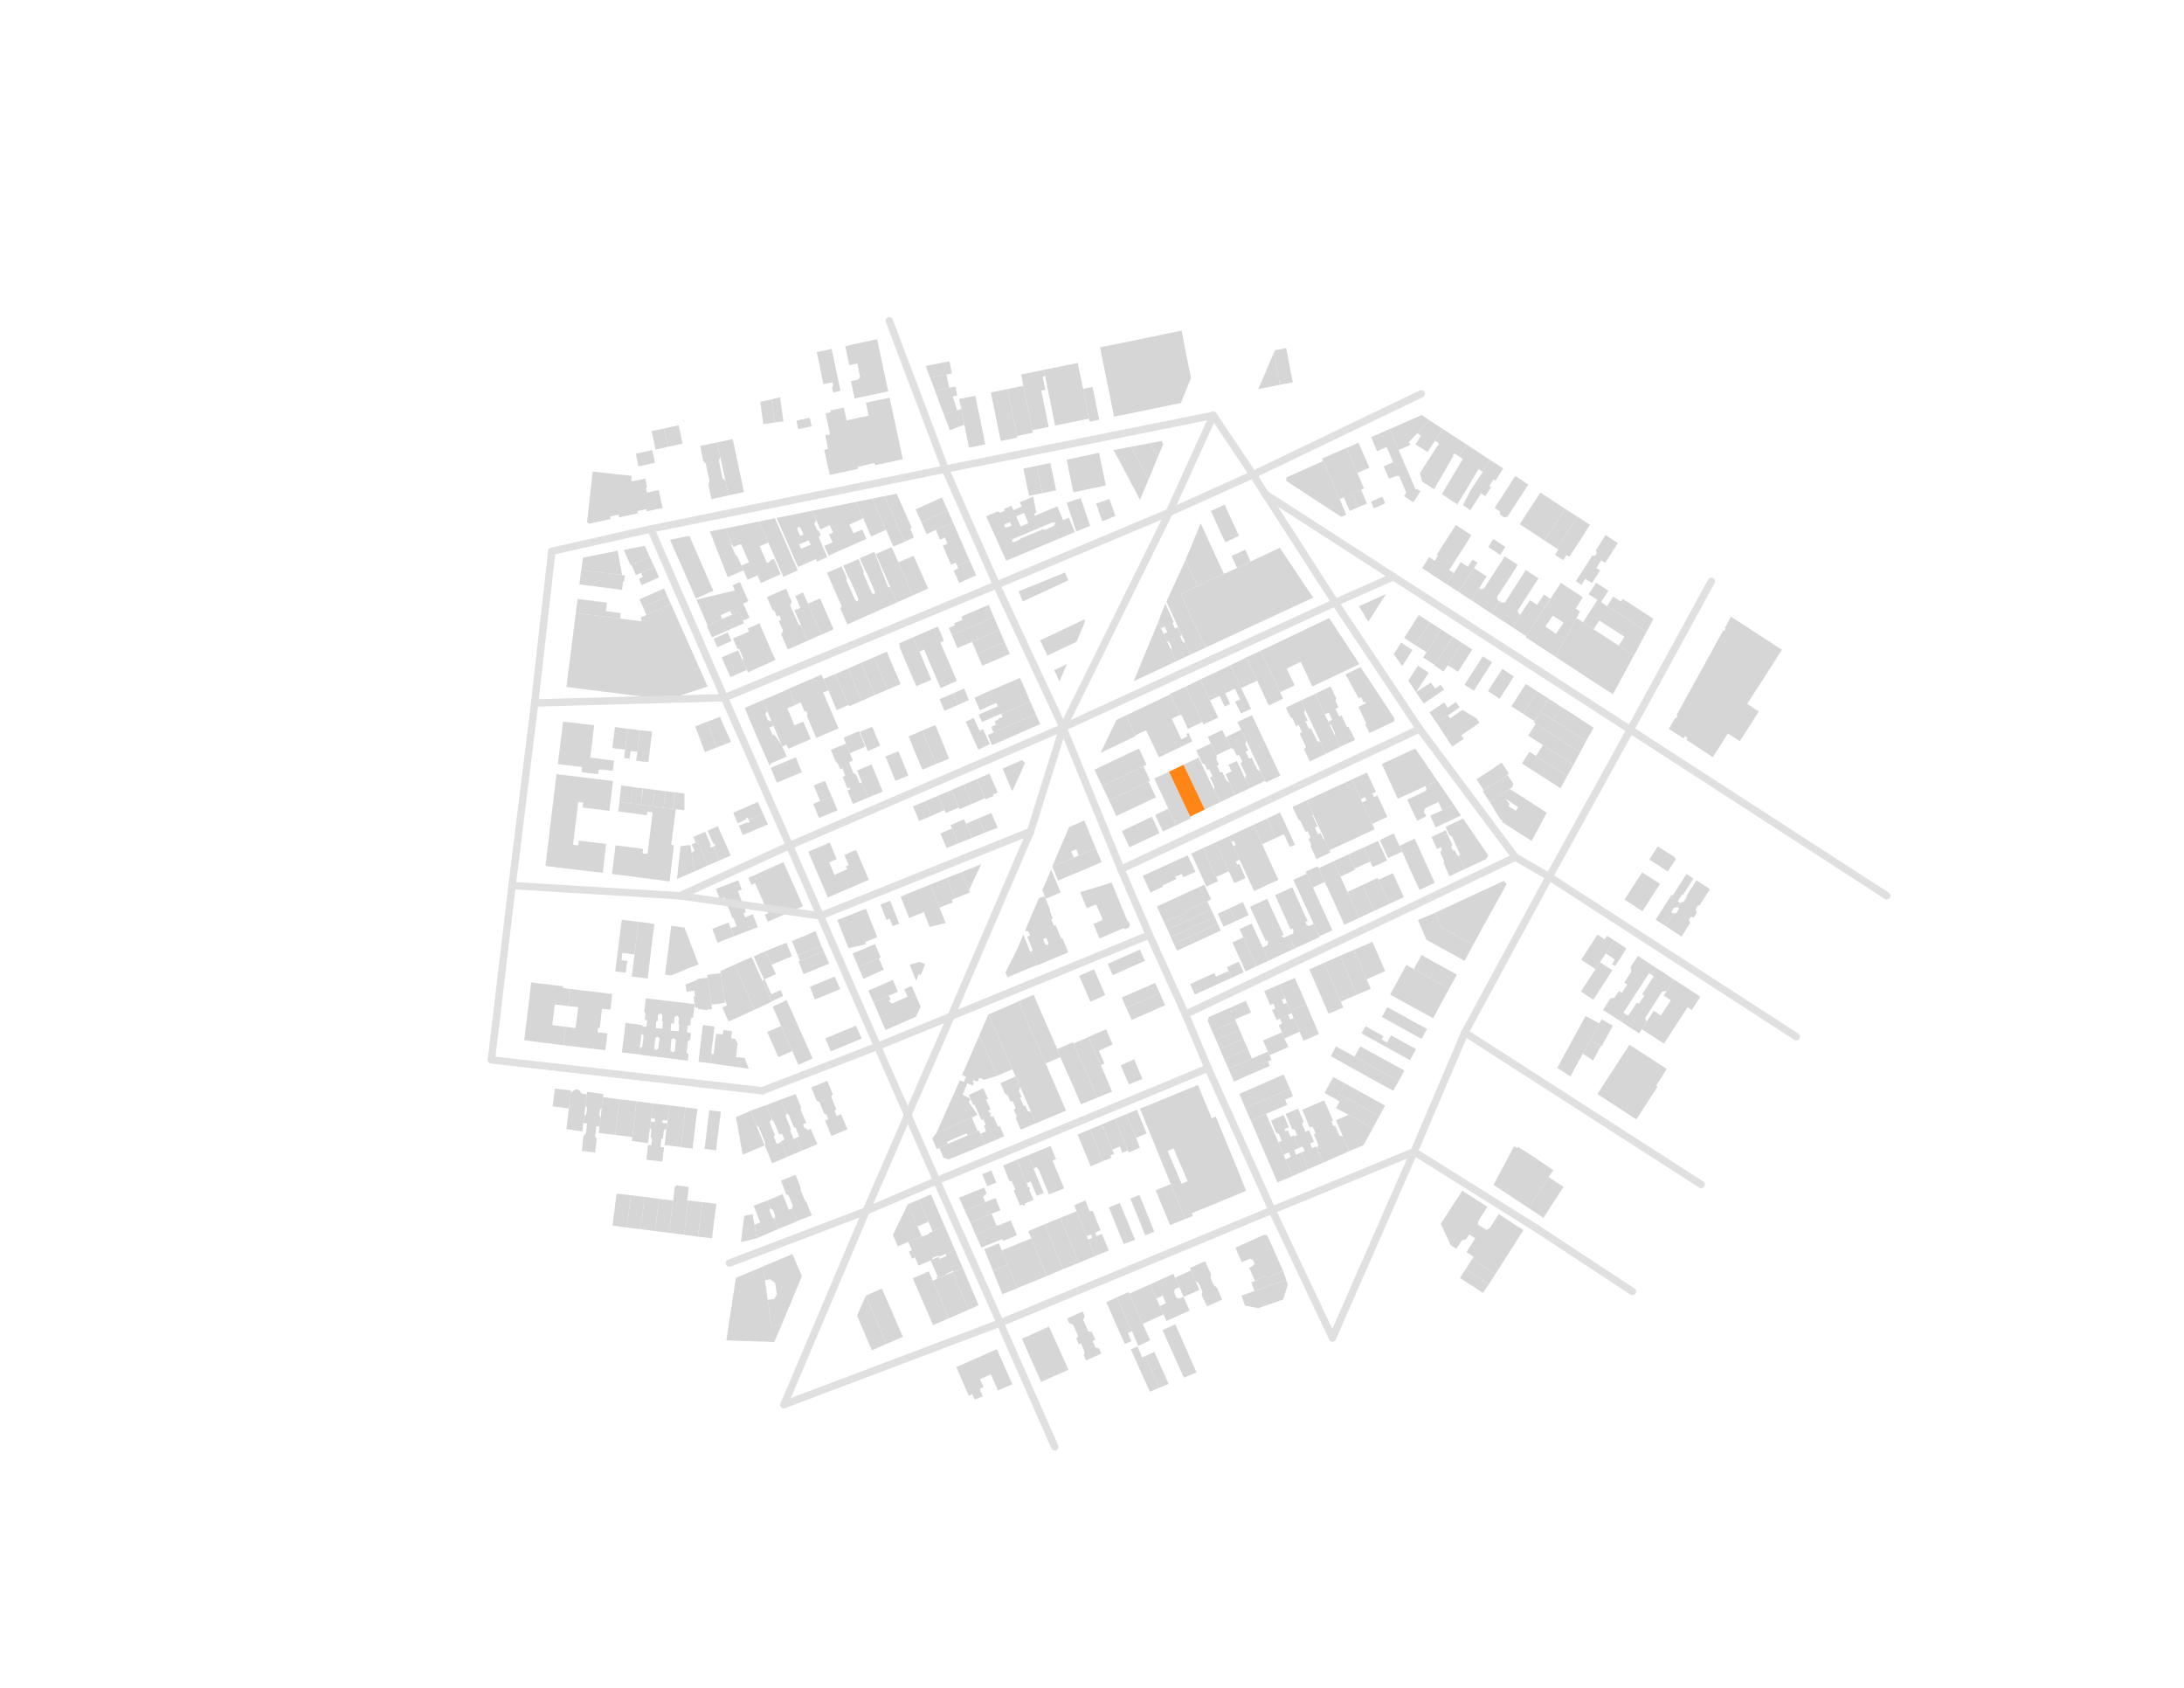 <?xml version="1.0" encoding="utf-8"?>
<!-- Generator: Adobe Illustrator 18.1.1, SVG Export Plug-In . SVG Version: 6.00 Build 0)  -->
<!DOCTYPE svg PUBLIC "-//W3C//DTD SVG 1.1//EN" "http://www.w3.org/Graphics/SVG/1.1/DTD/svg11.dtd">
<svg version="1.1" id="Layer_1" xmlns="http://www.w3.org/2000/svg" xmlns:xlink="http://www.w3.org/1999/xlink" x="0px" y="0px"
	 width="792px" height="612px" viewBox="0 0 792 612" enable-background="new 0 0 792 612" xml:space="preserve">
<polygon fill="#D6D6D6" points="523,293.8 527.2,291.8 529.8,295.7 522.8,299 520.6,300 518.7,295.8 519.2,295.5 "/>
<polygon fill="#D6D6D6" points="261.2,165.8 260.7,167 262,173.4 263.1,174.4 264.2,179.6 259.8,180.6 258,181 256.9,175.7 
	257.3,174.4 255.9,168 255,167.1 254.5,164.6 253.9,161.7 260.1,160.4 "/>
<polygon fill="#D6D6D6" points="450.1,249.5 453.7,257 450,258.7 447.9,254.4 449.7,253.6 447.8,249.7 444.3,251.4 446.1,255.2 
	444.1,256.2 442.3,252.3 438.8,254 435.2,246.4 445,241.8 446.2,241.2 "/>
<polygon fill="#D6D6D6" points="367.1,501.9 361.9,504.2 359.3,498.3 355.4,500.1 356.7,503 355.3,503.6 356.4,506.3 353.5,507.5 
	352.6,505.5 351.3,506.1 346.8,495.7 361.5,489.2 "/>
<polygon fill="#D6D6D6" points="426.1,463.3 427.7,466.7 426,467.5 425.8,468.6 426.6,470.5 427.6,470.9 429.2,470.2 429.2,470.3 
	431.4,475.2 423,479 422,476.6 420.6,473.6 422.8,472.5 421.6,469.8 419.4,470.8 417.1,465.7 425.5,461.9 "/>
<polygon fill="#D6D6D6" points="439.2,462.2 439,463.4 440.1,465.9 441.3,466.9 441.6,467.5 443,470.8 443.2,471.2 437.7,473.7 
	437.7,473.7 435.7,469.4 435.7,469.4 436.1,468.5 434.7,465.3 433.6,464.7 431.9,460.7 431.5,459.8 437,457.3 "/>
<polygon fill="#D6D6D6" points="239,434.7 237.5,446.4 232.3,445.7 233.8,434 "/>
<polygon fill="#D6D6D6" points="340.7,329.1 342,332.3 342.9,334.7 337.1,336.1 336.1,333.6 335,330.7 330.8,332.4 329.7,332.9 
	329.4,332.1 328.7,330.4 326.6,325.1 337.4,320.7 "/>
<polygon fill="#D6D6D6" points="301.5,288.6 301.6,288.7 297.4,290.4 295.9,286.7 295.1,284.8 299.2,283.1 "/>
<polygon fill="#D6D6D6" points="314.2,330 317.3,337.7 318.1,339.8 313.7,341.6 314,342.4 308.5,343.6 307.7,343.8 303.7,333.8 
	303.6,333.6 309.7,331.2 314,329.5 314.1,329.7 "/>
<polygon fill="#D6D6D6" points="540.4,166.8 540,167.5 537.7,171.1 536.2,170.1 535.1,171.9 531.9,177.3 528.5,182.8 528.5,182.9 
	522.9,179.2 523.5,178.1 526.6,172.9 529.4,168.2 530.5,166.4 529.1,165.5 530.8,162.9 531.9,161.2 "/>
<polygon fill="#D6D6D6" points="543.8,218 540.9,222.5 533.5,217.6 536.4,213.2 537.1,213.7 538.2,213.3 545.7,201.7 547.3,202.8 
	550.4,204.8 547.5,209.4 542.9,216.4 543,217.5 "/>
<polygon fill="#D6D6D6" points="469.6,306.3 467.8,307.1 465.6,302.5 462.7,303.8 459.5,296.8 464.2,294.6 "/>
<polygon fill="#D6D6D6" points="250.8,309.1 251.8,316 245.5,318.7 246.8,306.8 250.3,306.4 "/>
<polygon fill="#D6D6D6" points="520.3,320.1 514.8,322.7 511.1,314.7 508.5,308.8 507.5,306.7 513,304.1 "/>
<polygon fill="#D6D6D6" points="567.6,184.5 564.5,189.2 560.1,196 554.7,192.4 551.1,190.1 558.6,178.6 "/>
<polygon fill="#D6D6D6" points="441.1,273.8 441.3,274.3 441.1,275.2 442,277.2 441.3,277.6 442.5,280.1 443.2,279.8 444.8,283.1 
	445.8,283.7 447.9,288.3 442.4,290.9 440.2,286.4 440.4,285.2 438.8,281.9 439.7,281.4 438.5,278.9 437.8,279.2 436.9,277.2 
	436,276.8 433.8,272.1 439.1,269.6 "/>
<polygon fill="#D6D6D6" points="362.4,228.4 352.5,232.7 347.2,235 345.2,230.3 346.9,229.6 356.3,225.5 360.4,223.7 "/>
<polygon fill="#D6D6D6" points="237.3,205.5 232.5,207.7 230.6,208.5 229,204.8 235.6,201.9 "/>
<polygon fill="#D6D6D6" points="545.9,198.3 544,201.2 539.7,198.3 539.8,198.2 541.5,195.4 542.7,196.2 "/>
<polygon fill="#D6D6D6" points="220.1,218.5 219.7,221.6 225.1,222.3 224.9,224.3 208.8,222.3 208.9,221.3 209.5,217.2 "/>
<polygon fill="#D6D6D6" points="521.2,283 516.9,285 513.6,286.6 506.9,289.6 505.1,285.8 504.6,284.6 501.3,277.5 501.1,277 
	504.6,275.4 513.2,271.4 "/>
<polygon fill="#D6D6D6" points="376.9,365.5 379.5,371.5 380.6,374 382.5,378.3 383.4,380.4 383.3,380.4 384.5,383.3 379.2,385.6 
	377.9,382.8 371.4,367.9 369.3,363.1 374.8,360.7 "/>
<polygon fill="#D6D6D6" points="237.4,286.4 236.7,292.4 232.4,291.8 233.2,285.8 "/>
<polygon fill="#D6D6D6" points="347.4,255.6 342.5,257.7 340.7,253.5 345.6,251.4 "/>
<path fill="#D6D6D6" d="M357.6,187.2l4.2-1.8l0.9,0.5l1.7-0.7l-0.3-0.7l2.7-1.1l0.7,1.6l3-1.3l-0.7-1.6l4.9-2l1.1,5.8l-0.8,0.4
	l0.3,0.7l8.1-3.4l2.1,5l2.1-0.9l2.2,5.2l-24.9,10.4L357.6,187.2z M381.7,189.4l-14.5,6.1l-0.3,0.8l0.8,0.3l1.9-0.8l0.5-0.5l8.1-3.4
	l0.8,0.2l3.2-1.4l0.6-1.1L381.7,189.4z M368.5,187.2l1.6,3.7l2.8-1.2l-1.5-3.7L368.5,187.2z M364.2,190.9l0.7,0.4l1.9-0.7l-0.5-1.3
	l-1.9,0.7L364.2,190.9z"/>
<polygon fill="#D6D6D6" points="554.2,175.7 546.7,187.3 545.5,187.6 544.8,187.1 544,186.6 543.9,185.4 542,184.2 543.8,181.4 
	549.5,172.6 "/>
<polygon fill="#D6D6D6" points="646.2,235.6 645.8,236.2 645,237.4 644.2,238.7 643.4,240 642.6,241.2 642.2,241.9 640.6,244.3 
	639.5,246.1 639,246.8 633.6,255.2 633.8,255.4 634.7,255.9 635.7,256.6 636.7,257.3 637.7,257.9 637.8,258 630.9,268.8 
	630.9,268.7 629.9,268.1 628.9,267.4 627.9,266.8 627,266.2 626.6,266 626,266.8 625.1,268.3 625,268.5 623.9,270.2 622.8,271.9 
	621.7,273.6 621.1,274.5 612.1,268.6 611.6,268.3 611.6,268.2 612,267.6 611,266.9 610.7,267.4 610.5,267.7 605.2,264.3 
	607.5,260.3 607.8,260.5 608.4,259.5 608,259.3 608.6,258.2 624.9,228.6 625.3,228.8 625.8,227.9 625.5,227.7 627.7,223.6 "/>
<polygon fill="#D6D6D6" points="225.6,208.5 226.6,208.7 226.3,211 225.9,210.9 225.6,213.9 210.1,211.9 210.8,206.7 "/>
<polygon fill="#D6D6D6" points="322,250 317.3,252 314.3,245.2 312.3,240.3 317,238.3 319.1,243.4 "/>
<polygon fill="#D6D6D6" points="492,360.7 486.2,363.2 480.5,350 480.2,349.1 485.7,346.7 485.9,346.6 "/>
<polygon fill="#D6D6D6" points="243.3,219 234.4,223 233.2,220.2 242,216.2 "/>
<polygon fill="#D6D6D6" points="374.4,156 374.6,156.9 368.8,158.1 365.3,141.1 371.1,139.9 "/>
<polygon fill="#D6D6D6" points="233,372.2 232.9,373 232.6,375 232,379.9 231.8,381.9 231.7,382.3 225.5,381.6 225.6,380.9 
	226.5,374.1 226.8,370.9 233,371.7 "/>
<polygon fill="#D6D6D6" points="389.3,378.4 397.9,398 392,400.4 389.9,395.5 386.4,387.6 384.5,383.3 383.3,380.4 383.4,380.4 
	389.1,377.9 "/>
<polygon fill="#D6D6D6" points="448.1,334 443.7,336 441.6,331.3 446,329.3 "/>
<polygon fill="#D6D6D6" points="231.5,334.2 231.5,334.5 230.3,344.2 230.1,346.1 225.7,345.5 225.4,348.2 227.5,348.4 226.9,352.7 
	223.1,352.2 223.6,348.4 224.2,343.8 224.7,339.4 225.5,333.5 230.4,334.1 "/>
<polygon fill="#D6D6D6" points="279.8,349.8 281.4,353.2 278.1,354.7 277.3,355.1 279.7,360.5 282,359.5 283.1,359 284,361.1 
	283.5,361.4 279.8,363.1 276.4,355.5 277.1,355.2 275.1,350.8 273.8,347.9 273.3,346.8 277.6,344.9 277.7,345 "/>
<polygon fill="#D6D6D6" points="257.9,382.1 257.6,384.6 257.5,385.5 253.3,385 253.6,382.3 254.6,374 254.9,371.7 255.1,371.7 
	259.1,372.2 "/>
<polygon fill="#D6D6D6" points="337.8,295.8 333.3,297.7 331.1,292.4 335.5,290.5 "/>
<polygon fill="#D6D6D6" points="502.3,400.9 500.2,404.7 485.6,396.7 487.7,392.8 "/>
<polygon fill="#D6D6D6" points="307.7,255.6 303.4,257.5 300.4,250.3 300.1,249.6 298.6,246.2 302.9,244.4 304.4,247.9 "/>
<polygon fill="#D6D6D6" points="557,274.1 568.3,281.4 565.9,285.8 553.4,277.8 551.9,276.8 554.6,272.6 "/>
<polygon fill="#D6D6D6" points="495.8,167.8 496.6,169.6 495.9,169.9 494.4,170.5 492.9,171.2 492.2,171.5 488.7,163.3 488.3,162.4 
	491.6,161 492.6,160.5 "/>
<polygon fill="#D6D6D6" points="440.5,332.5 424.6,339.8 423.4,337.1 439.2,329.8 "/>
<polygon fill="#D6D6D6" points="548.8,284.2 548.3,285.5 547.5,286 544.5,288.1 543.9,288.5 540.3,290.9 539,288.9 537.7,286.9 
	538.1,286.6 546.3,281.2 546.6,280.9 "/>
<polygon fill="#D6D6D6" points="207,396.2 206.3,401.9 200.4,401.2 201,396.4 201.2,394.7 202.9,394.9 207.1,395.4 207.1,395.5 "/>
<polygon fill="#D6D6D6" points="252.9,402.1 252.8,402.9 251.2,416 251.2,416.5 247.3,416 246.9,415.9 248.6,401.5 "/>
<polygon fill="#D6D6D6" points="463.6,414.2 465.5,418.7 466.2,420.4 468.8,426.4 463.6,428.6 463.3,428.8 453.6,406.3 459.1,403.9 
	"/>
<polygon fill="#D6D6D6" points="216.5,275 217.8,275.2 218.7,275.3 221.1,275.6 222.7,275.8 222.2,279.5 218.1,279 217.1,279.2 
	217,279.9 216.9,280.7 210.9,280 211.1,278.1 202.3,277.1 204.2,261.6 204.3,261.7 205.7,261.8 215.5,263 215.4,263.6 214.4,272.1 
	214,274.7 "/>
<path fill="#D6D6D6" d="M379.2,325.9l1.6,4l0,0.6l1,2.5l-0.6,0.3l1,2.4l0.6-0.3l2,4.8l0.6,0.2l2,4.9l-11.2,4.7l-2-4.9l0.3-0.6
	l-2-4.9l1-0.4l-0.6-1.5l-1.2-0.2l5-11.8l2-0.8L379.2,325.9z M379.7,342.5l0.1,0.2l0.3-0.1l-0.1-0.2l0.2-0.4l-0.8-2l-1.1,0.5l0.8,2
	L379.7,342.5z"/>
<polygon fill="#D6D6D6" points="394.1,448.2 394.6,449.5 397,455.5 391.2,457.9 384.5,441.6 390.4,439.2 "/>
<polygon fill="#D6D6D6" points="615.2,331.1 614.1,332.8 613.3,332.3 612.5,333.5 612.9,334.7 609.8,339.6 603.9,335.7 606.8,331.2 
	607.9,331.1 609,329.4 608.2,328.9 609.3,327.4 610.6,326.9 611.6,325.4 611.7,324.7 615.2,319.2 620.1,322.4 616.4,328.2 
	615.7,328.4 614.9,329.7 615.3,330.9 "/>
<polygon fill="#D6D6D6" points="496.6,265.8 495.1,262.6 495.5,262.4 492.6,256.3 495.3,255 495.1,254.4 494.5,254.7 493.6,252.8 
	492.7,253.2 487.9,244.5 493.4,241.9 505.7,260.5 505.5,261.6 "/>
<path fill="#D6D6D6" d="M438.9,404.2l0.5,1.3l0.7-0.3l0.8-0.3l7.9,19.2l3.1,7.7l-13.1,5.4l-6.6,2.7l0.4,1l-2.8,1.1l-5.2-12.7
	l-0.7-1.6L413.4,402l2-0.8l19-7.8L438.9,404.2z M423.4,417.3l5.1,11.9l2.2-0.9l-5.1-11.9L423.4,417.3z"/>
<polygon fill="#D6D6D6" points="412,412.6 408.4,404 412.3,402.4 415.8,411 "/>
<polygon fill="#D6D6D6" points="374.8,423.7 378.5,432.6 375.9,433.6 373.8,428.4 372.3,429 369.3,421.7 368.8,420.5 372.8,418.9 
	373.9,421.5 "/>
<path fill="#D6D6D6" d="M571.7,224.1l-1.1,2l-6.4,11.7l-0.2,0.3l-10.8-7.1l0.1-0.1l0.1-0.2l0.1-0.1l8.4-12.9l0.4-0.6l3.7-5.8l8,5.3
	l-2.6,4.1l1.6,1L571.7,224.1z M560.4,227.2l3.9,2.6l2.7-4l-3.9-2.6L560.4,227.2z"/>
<polygon fill="#D6D6D6" points="467.3,339.2 469.5,343.9 460.1,348.3 457.9,343.5 459.7,342.7 459.9,341.6 459.6,341 459,341.2 
	453.3,328.8 459.5,325.9 465.5,339 464.6,339.4 465.6,340 "/>
<polygon fill="#D6D6D6" points="303.7,293.8 297,296.6 294.9,291.5 297.4,290.4 301.6,288.7 "/>
<polygon fill="#D6D6D6" points="322.9,213 325.3,218.4 307.3,226.4 307.1,226 304.8,220.7 305.2,219.8 304.8,218.9 299.9,207.7 
	305.2,205.4 307,209.4 307,210.6 309.6,216.4 310.1,217.6 311,218.2 311.3,217.1 310.9,216.2 308.1,210 307.6,209.3 305.8,205.1 
	311.3,202.7 313.2,207 313.1,208 316.2,215.1 317,215.5 317,215.6 317,215.5 317.3,214.7 314.2,207.5 313.7,206.8 311.8,202.4 
	317.1,200.1 322,212.8 322.5,212.9 "/>
<polygon fill="#D6D6D6" points="308.2,273.1 309.3,275.8 308.1,276.3 308.1,277 309.4,280.2 310.5,280.9 311.6,283.7 312.6,283.9 
	314.8,289.2 309.3,291.5 307.3,286.6 308.4,286.2 308.2,285.5 307.3,285.9 305.6,281.7 306.5,281.3 305.5,278.6 304.7,278.9 
	303.8,276.8 303.1,276.2 301.3,271.9 306.8,269.6 "/>
<polygon fill="#D6D6D6" points="416.5,283.4 402.2,290.2 399.7,285 414.6,277.8 417.1,283.1 "/>
<polygon fill="#D6D6D6" points="325.8,203.9 326.9,206.6 331,215.9 325.3,218.4 322.9,213 322.7,212.5 317.6,200.9 323.3,198.4 "/>
<polygon fill="#D6D6D6" points="370,394.2 369.5,395.5 370.5,397.8 369.9,398 371.2,401 371.8,400.8 372.7,402.9 373.9,403.2 
	375.6,407.3 370.2,409.6 368.4,405.6 368.7,404.7 367.6,402.3 368.4,401.9 367.2,399.2 366.5,399.5 365.5,397.3 364.5,396.6 
	364.4,396.4 362.8,392.7 368.3,390.3 "/>
<polygon fill="#D6D6D6" points="411.7,266.6 411.8,266.9 399.1,273 404.9,261 408.3,259.4 "/>
<polygon fill="#D6D6D6" points="607.1,355.2 605,358.3 604.4,359.3 602.7,359.6 596.6,369.1 597.1,370.5 595.4,373.2 594.4,374.7 
	587.8,370.4 589.5,367.7 590.5,368.3 593.6,363.5 594.3,364 596.3,361 595.5,360.5 599.7,354 598.8,353.4 600.5,350.9 603.2,352.6 
	"/>
<polygon fill="#D6D6D6" points="235.6,201.9 229,204.8 228.7,205 226.2,199.4 233.3,198 233.8,197.9 "/>
<polygon fill="#D6D6D6" points="437.2,234.8 432.9,225.6 428.2,215.4 434.2,212.5 438.3,210.6 443.9,208.1 448.6,205.9 453.5,203.6 
	464.1,198.6 476.2,216.7 "/>
<polygon fill="#D6D6D6" points="347.5,305.8 343.3,307.5 341,302.2 345.2,300.4 "/>
<polygon fill="#D6D6D6" points="239.1,178.5 239.3,179.7 239.7,181.6 240.2,183.6 240.3,184.2 234.5,185.4 234.4,184.7 234.4,184.6 
	231.7,185.2 231.2,185.3 231.4,186.1 224.5,187.6 224.3,186.6 221.2,187.3 221.4,188.2 213.7,189.9 212.9,189.3 214.8,172.1 
	214.9,171 224.2,172 228.7,172.5 229.1,172.5 229,173.3 228.9,174.3 229.5,174.5 229.6,174.5 231.8,174 234,173.5 234.7,176.7 
	234.2,176.8 234.6,178.6 238.9,177.7 238.9,177.7 "/>
<path fill="#D6D6D6" d="M296,188.6l-0.2,0.4l-0.5,0.9l1,2.2l0.7,0.5l0.6,1.3l-0.7,0.8l1,2.4l2.1,4.9l-3.7,1.6l-0.4-0.9l-6.5,2.9
	l-2.4-5.5L283,191l-1.4-3.2l12.9-2.6L296,188.6z M289.8,197.4l0.7,1.6l3.5-1.5l-0.7-1.6L289.8,197.4z M289.1,191.9l1.1,2.4l1.2-0.5
	l-1.1-2.4l-0.9-0.5L289.1,191.9z"/>
<polygon fill="#D6D6D6" points="313.1,187.9 308.5,190 308,190.2 309.5,193.4 312.7,192 314.2,195.4 303.7,200 300.5,201.5 
	298.9,198 298.9,197.9 301.9,196.7 300.6,193.8 302.1,193.1 300.9,190.4 297.5,192 296.3,189.2 296,188.6 294.5,185.2 310.4,182 "/>
<polygon fill="#D6D6D6" points="385.5,460.2 379.6,462.7 374,449 372.9,446.4 378.8,443.9 "/>
<polygon fill="#D6D6D6" points="534.5,206 528.9,214.6 524.6,211.8 527.2,207.8 529.7,203.8 532.3,205.5 534,202.9 535.8,204 "/>
<polygon fill="#D6D6D6" points="562.2,217.1 561.8,217.7 553.5,230.7 553,230.4 548.5,227.4 550,225 551.3,222.9 554.8,217.6 
	557.4,219.3 559.9,215.6 561.7,216.8 "/>
<polygon fill="#D6D6D6" points="530.8,267.9 526.6,270.7 521,262.1 525.1,259.4 525.8,260.5 526.3,260.2 530.3,257.4 535.5,260.5 
	536.5,262.1 533.7,264 529.9,266.6 "/>
<polygon fill="#D6D6D6" points="465.3,460.8 459.3,463.5 458.9,462.7 455.1,464.5 453,459.7 454.4,459 455,458.2 454.4,456.9 
	453.3,456.4 452.1,456.9 450.3,457.7 448,452.4 453.3,450 457.1,448.3 458.5,447.7 459.5,447.9 459.8,448.5 "/>
<polygon fill="#D6D6D6" points="346.3,325.8 345.2,326.2 345.5,327.2 340.7,329.1 337.4,320.7 343.4,318.3 "/>
<polygon fill="#D6D6D6" points="487,412.1 489.3,417.4 479.8,421.6 477.5,416.2 478.1,415.1 476.4,411.2 477.1,411 476,408.5 
	475,408.9 472.2,402.4 480.2,399 483.4,406.3 482.8,406.6 483.6,408.4 484.2,408.2 485.7,411.7 "/>
<polygon fill="#D6D6D6" points="477.5,416.2 479.8,421.6 474.4,423.9 471.8,417.9 473.1,417.4 472.4,415.7 471.1,416.2 469.3,412.1 
	470.4,411.6 469.6,409.7 468.6,409.4 466.2,403.9 470.7,402 472.8,406.9 472.1,407.3 473.4,410.4 474.7,409.8 476.5,414 
	475.1,414.6 475.8,416.3 477.2,415.7 "/>
<polygon fill="#D6D6D6" points="308,132.4 306.5,125.5 318,123 318.1,123 318.1,123.1 322.1,141.9 309.9,144.5 308.6,138.2 
	311.1,137.7 311.9,136.7 310.9,131.8 "/>
<polygon fill="#D6D6D6" points="257.7,212 258.7,214.2 252.4,217 252.3,217 248.2,207.5 243.2,196.3 243,195.7 249.3,194.4 
	250,194.3 "/>
<polygon fill="#D6D6D6" points="294.3,154.6 289.5,155.6 289.3,154.9 288.8,152.5 293.6,151.5 293.9,152.6 "/>
<polygon fill="#D6D6D6" points="415.3,447.9 409.9,434.6 413.2,433.3 418.6,446.6 "/>
<polygon fill="#D6D6D6" points="429.8,442 424.3,444.2 419.1,431.6 424.6,429.3 "/>
<polygon fill="#D6D6D6" points="585.4,341 582.3,345.7 580.2,348.9 578.6,351.4 574.5,348.7 573.4,348 579.3,338.9 579.8,339.2 
	581.9,340.6 582.8,339.3 "/>
<polygon fill="#D6D6D6" points="242,216.2 233.2,220.2 231.9,217.3 233.5,216.6 240.8,213.4 242,216.1 "/>
<polygon fill="#D6D6D6" points="396.3,439.1 399.1,446.1 397.1,447 397.6,448.2 399.6,447.4 402.1,453.4 397,455.5 394.6,449.5 
	396.1,448.8 395.6,447.6 394.1,448.2 390.4,439.2 389.5,437 393.6,435.3 395.1,439.1 "/>
<polygon fill="#D6D6D6" points="242.2,162 240.6,162.4 237.7,163 237.5,162 237,159.5 236.3,156.3 240.8,155.4 241.4,158.6 "/>
<polygon fill="#D6D6D6" points="304.7,358.6 295.8,362.3 295.5,362.4 293.7,357.8 302.7,354.1 "/>
<polygon fill="#D6D6D6" points="592.7,219.9 599.6,224.4 597.1,229.1 586.3,222 582.8,219.8 585,216.3 586.4,217.2 587.8,218.1 
	588.5,217.2 "/>
<polygon fill="#D6D6D6" points="513.5,251 512.1,248.9 510.7,246.8 511.2,246 514.2,241.4 518.1,243.9 "/>
<polygon fill="#D6D6D6" points="518.4,152.4 516.5,154.4 514,157.1 513.5,157.6 510.9,160.3 511.2,160.9 511.4,161.3 507.2,163.2 
	506.5,161.6 505.4,159 504.3,156.5 503.9,155.6 514.4,151 515.6,150.5 516.3,151 "/>
<polygon fill="#D6D6D6" points="582.8,219.8 586.3,222 597.1,229.1 592.5,237.7 587,234.1 589.1,230.9 582,226.3 580,225 579,226.4 
	577.9,228.2 575.4,226.6 574.1,225.6 579.3,217.5 576.1,215.5 578.8,211.3 583.3,214.2 580.6,218.3 "/>
<polygon fill="#D6D6D6" points="403.5,378.7 398.5,381 400.5,385.6 399.2,386.2 395.7,378.3 394.7,376 396.3,375.3 401.1,373.2 "/>
<polygon fill="#D6D6D6" points="356.7,394.9 358.3,398.4 357.6,398.7 359.2,402.4 358.4,402.7 358.7,403.5 359.2,403.3 359.4,403.9 
	359,404.1 359.4,405 360.2,404.7 361.9,408.5 362.6,408.3 364.2,412 357.2,415 355.5,411.1 357.6,410.2 356.8,408.2 357.5,407.9 
	356.6,405.8 355.9,406.1 353.4,400.5 352.9,400.7 351.9,398.4 351.3,397 356.6,394.6 "/>
<polygon fill="#D6D6D6" points="290.5,226.8 292.9,232.3 285.7,235.5 284.2,232.1 283.3,230 284,228.8 282.4,225.1 283.3,224.7 
	282.6,223.1 281.7,223.5 280.9,221.6 280.2,221.2 278.1,216.5 284.9,213.5 285,213.4 285.3,214 287.1,218.2 286.5,219.4 
	289.6,226.4 "/>
<polygon fill="#D6D6D6" points="419.8,165.9 417,160.7 421.3,159.9 421.8,161.1 421.7,161.4 420.2,164.9 "/>
<polygon fill="#D6D6D6" points="588.5,346 585.7,350.3 584.6,349.6 585.6,347.9 582.3,345.7 585.4,341 589.8,343.9 "/>
<polygon fill="#D6D6D6" points="328.4,186.3 330.7,191.5 330.1,191.7 331.4,194.9 328.1,196.4 327.8,195.8 326.6,193.1 321.2,180.7 
	320.8,179.9 325.2,179 326.7,182.5 "/>
<polygon fill="#D6D6D6" points="393.4,477.3 392.8,478.6 394.7,482.8 395.9,482.9 397.2,485.8 396.2,486.2 397.3,488.6 398.6,489 
	399,489.9 399.4,490.8 393.8,493.3 393.5,492.4 393,491.5 393.4,490.4 392,487.1 391.2,487.4 390.3,485.4 391,484.5 389.1,480.3 
	387.8,479.8 387,478.1 392.6,475.5 "/>
<polygon fill="#D6D6D6" points="468.8,138.6 467.4,138.9 464.2,139.5 461.9,128 462.4,127 466.4,126.2 467.8,133.4 "/>
<polygon fill="#D6D6D6" points="335.5,349.6 333.9,353.5 333.2,353.2 332.2,355.6 329.9,349.8 333.5,348.8 "/>
<polygon fill="#D6D6D6" points="414.3,391.2 411.8,392.2 409.4,393.2 406.4,386.3 411.3,384.1 412.7,387.5 "/>
<polygon fill="#D6D6D6" points="464.2,139.5 456.3,141.1 461.9,128 "/>
<polygon fill="#D6D6D6" points="531.9,161.2 530.8,162.9 529.1,165.5 527.6,164.5 526.9,164.7 527,165.4 526.3,166.6 523.6,171.3 
	520.9,175.9 520.1,177.4 515.7,174.6 515.1,172.3 514.9,171.6 517.5,167.5 520.4,163 521.3,161.6 521.8,161.4 521.5,160.5 
	520.4,159.8 522,157.3 523.1,155.5 "/>
<polygon fill="#D6D6D6" points="292.7,379.3 294.7,383.8 289.5,386.1 289.3,385.6 287.3,381.1 285.7,377.4 283.3,372 280.2,365 
	284.7,362.9 285.3,362.7 "/>
<polygon fill="#D6D6D6" points="321.5,487.3 316.2,489.6 316,489.2 310.9,477.3 310.8,477 314,469.8 "/>
<polygon fill="#D6D6D6" points="487.7,392.8 485.6,396.7 484.5,398.6 480.3,396.3 483.5,390.5 "/>
<polygon fill="#D6D6D6" points="409.5,469.1 414.4,480 417.1,486 412.8,488 410.5,482.7 405,470.4 409.3,468.5 "/>
<polygon fill="#D6D6D6" points="504.4,375.4 513.5,380.4 511.3,384.4 493.7,374.7 495.2,372.1 501.7,375.7 501,376.9 503,378 "/>
<polygon fill="#D6D6D6" points="561.7,253.4 558.7,258.1 556.5,261.5 552.3,258.8 557.5,250.7 "/>
<polygon fill="#D6D6D6" points="242.8,400.8 242.1,406.3 240.4,406.1 240.2,407.1 242,407.3 241.7,409.2 240.7,409.9 240.4,412.8 
	239.9,412.8 239.5,415.9 240.8,416 240.2,421.2 234.4,420.5 235,415.1 236.2,415.3 236.5,412.6 235.9,412.6 236.2,409.9 
	235.7,408.9 236,406.7 237.4,406.8 237.6,405.7 236.1,405.5 236.8,400.1 "/>
<polygon fill="#D6D6D6" points="433.6,464.7 433.8,465.1 435,467.7 429.4,470.2 429.2,470.3 429.2,470.2 427.7,466.7 426.1,463.3 
	426.3,463.2 431.8,460.7 431.9,460.7 "/>
<polygon fill="#D6D6D6" points="254.7,435.9 254.1,440.5 253.1,448.4 248.1,447.7 249.6,435.3 250.6,435.4 "/>
<polygon fill="#D6D6D6" points="459.1,403.9 453.6,406.3 453.3,405.6 451.6,401.8 467.8,394.8 468.9,397.5 466,398.7 466.8,400.6 
	"/>
<polygon fill="#D6D6D6" points="320.5,351.6 313.1,354.9 311.3,350.7 318.7,347.5 "/>
<polygon fill="#D6D6D6" points="297.8,342.9 289.3,346.4 288.5,344.5 287.2,341.2 294.9,338 295.7,337.6 "/>
<polygon fill="#D6D6D6" points="278.3,258 277.9,258.2 277.6,259 278.4,261.1 279.3,261.5 279.7,261.3 280.5,263.2 279,263.8 
	280.2,266.5 280.7,266.3 281,266.7 283.3,269.8 283.7,270.7 285.3,274.3 279.3,276.9 279.5,277.4 279.1,277.6 278.9,277.2 
	275.9,270.4 271,259 270.1,256.7 276.5,253.9 "/>
<polygon fill="#D6D6D6" points="530.2,233.1 525,241.2 523.5,243.5 522.9,243.1 520.2,241.3 520.3,241.1 524.7,234.3 526.8,230.9 
	"/>
<polygon fill="#D6D6D6" points="512.7,351.4 525.5,358.5 519.7,369.2 505.3,361.3 504.1,360.6 510,349.9 "/>
<polygon fill="#D6D6D6" points="453.5,203.6 448.6,205.9 446.6,201.6 451.6,199.3 "/>
<polygon fill="#D6D6D6" points="332.7,444.7 334.2,448.2 329.4,450.3 325.6,451.9 323.8,447.8 329.2,436.7 "/>
<polygon fill="#D6D6D6" points="396.9,351.8 399.7,358.3 400.8,360.8 395.4,363.2 393.7,359.2 391.3,353.8 396.7,351.5 "/>
<polygon fill="#D6D6D6" points="352.4,291.5 347.9,293.4 347.7,292.8 345,286.5 349.5,284.5 "/>
<polygon fill="#D6D6D6" points="360.4,223.7 356.3,225.5 346.9,229.6 345.2,230.3 344.6,228.9 344.1,227.7 346.3,226.7 346,226 
	349.1,224.7 348.6,223.6 358.5,219.3 359.8,222.3 "/>
<polygon fill="#D6D6D6" points="266.1,339.5 265,336.6 267.1,335.8 265.9,332.7 265.6,332.9 262.7,325.4 261,326 259.9,322.9 
	259.6,322.3 267.7,319.2 269,322.6 267.6,323.1 270.5,330.8 269.6,331.1 270.2,332.6 273,331.5 274.8,336.2 "/>
<polygon fill="#D6D6D6" points="431.6,296.1 431.9,296.7 426.6,299.2 423.7,293.2 418.6,282.3 423.9,279.8 "/>
<polygon fill="#D6D6D6" points="366.2,284.9 363.6,278.7 370.6,275.6 371.7,276.7 367.1,286.9 "/>
<polygon fill="#D6D6D6" points="237.5,167.8 231.5,169.1 230.6,164.5 236.5,163.2 237,165.2 "/>
<polygon fill="#D6D6D6" points="446,329.3 450.7,327.1 452.8,331.8 448.1,334 "/>
<polygon fill="#D6D6D6" points="571.8,210.2 576.4,203.1 577.4,201.5 578.5,201.4 579.1,200.5 578.7,199.6 582.2,194 586.7,196.9 
	582.1,204.1 580.7,203.2 580,204.2 578.9,206 580.3,206.8 577.3,211.4 574.9,209.9 573.5,212.1 571.5,210.7 "/>
<polygon fill="#D6D6D6" points="452.5,380.3 443.9,384 442.4,380.4 450.9,376.7 "/>
<polygon fill="#D6D6D6" points="451.5,282.2 453.2,285.8 447.9,288.3 445.8,283.7 444.4,280.7 446.6,279.7 445.5,277.3 448.5,275.9 
	"/>
<polygon fill="#D6D6D6" points="218.7,397.8 218.2,401.9 217.6,402.3 217.3,404.4 217.8,405.3 217.4,408.4 216.3,408.3 215.8,412.1 
	216.4,412.9 215.8,417.9 211,417.3 211.6,411.8 212.5,410.9 212.9,407.4 211.5,407.2 211.9,404.6 212.6,404.1 212.9,401.7 
	212.3,400.9 212.8,396.8 212.8,396.5 212.9,395.9 218.8,396.7 218.7,397.6 "/>
<polygon fill="#D6D6D6" points="347,209.4 345.8,206.9 347.5,206.1 347.1,205.2 351.6,203.2 354,208.6 347.8,211.4 "/>
<polygon fill="#D6D6D6" points="361.8,300.1 357.1,301.9 354.9,296.7 359.5,294.8 "/>
<polygon fill="#D6D6D6" points="279.8,349.8 277.7,345 277.6,344.9 278.3,344.6 280,343.9 285.2,341.8 286.3,344.6 287.2,346.7 "/>
<polygon fill="#D6D6D6" points="232.1,264.8 231.1,272.6 230.2,272.5 228.7,272.3 228.3,275.1 226.3,274.8 226.7,271.8 227.6,264.2 
	229.4,264.4 "/>
<polygon fill="#D6D6D6" points="351.4,322.8 351.7,323.6 346.3,325.8 343.4,318.3 348.8,316.2 "/>
<polygon fill="#D6D6D6" points="533.9,235.5 528.7,243.6 525,241.2 530.2,233.1 "/>
<polygon fill="#D6D6D6" points="278.6,196.7 278.2,195.9 275.2,189.1 281,187.9 282.4,191 286.4,200.2 289.3,206.8 284.9,208.8 
	284.1,209.2 "/>
<polygon fill="#D6D6D6" points="222.3,283.2 221,294 211.3,292.8 211.5,291 209.7,290.8 207.8,306.3 209.7,306.5 209.9,304.8 
	219.8,306 218.6,316.5 197.8,314 201.8,280.7 "/>
<polygon fill="#D6D6D6" points="437.8,326.8 430.1,330.3 430.3,330.8 422.2,334.5 419.5,328.7 431.7,323.1 436.7,320.8 439.2,326.1 
	"/>
<polygon fill="#D6D6D6" points="287.3,381.1 282.3,383.3 281.7,382 278.2,374.2 283.3,372 285.7,377.4 "/>
<polygon fill="#D6D6D6" points="559.7,441.6 554.3,438 559.1,430.7 561.6,426.8 567,430.4 563.5,435.7 "/>
<polygon fill="#D6D6D6" points="486.2,363.2 487.1,365.3 481.8,367.6 475.6,353.3 474.8,351.5 480.2,349.1 480.5,350 "/>
<polygon fill="#D6D6D6" points="407.3,301.1 417.7,296.1 420.5,302.1 409.6,307.2 406.8,301.3 "/>
<polygon fill="#D6D6D6" points="328.1,196.4 327.9,196.5 324,198.2 321.3,192.1 319.4,187.9 316.3,180.8 316.8,180.7 320.8,179.9 
	321.2,180.7 326.6,193.1 327.8,195.8 "/>
<polygon fill="#D6D6D6" points="383,420.3 382.4,420.5 381.7,420.8 381.8,421.1 385.9,430.9 380.4,433.1 376.7,424.2 375.9,423.2 
	374.8,423.7 373.9,421.5 372.8,418.9 381,415.5 382.7,419.7 "/>
<polygon fill="#D6D6D6" points="499.9,319 503.9,327.7 498.3,330.3 494.1,320.9 499.6,318.3 "/>
<polygon fill="#D6D6D6" points="399.9,170.7 401,176 389.3,178.5 389.2,178.2 386.8,166.7 398,164.3 398.6,164.2 399.1,166.9 "/>
<polygon fill="#D6D6D6" points="572.1,187.4 570.2,190.2 564.6,198.9 560.1,196 564.5,189.2 567.6,184.5 "/>
<polygon fill="#D6D6D6" points="279,234.4 281.2,239.3 280.2,239.7 279.4,240.1 271.2,243.8 271.1,243.5 270.8,242.9 269.1,239.1 
	269.6,238.9 269.3,238.2 268,235.2 267.5,235.4 265.8,231.5 271.6,229 271.1,227.9 275.4,226 "/>
<polygon fill="#D6D6D6" points="536.4,213.2 533.5,217.6 528.9,214.6 534.5,206 539.1,209 "/>
<polygon fill="#D6D6D6" points="346.3,453.2 342.9,454.6 340.7,455.6 340.1,455.3 338.2,456.1 338,456.8 337.5,457 333.1,458.9 
	331.8,455.9 330.7,456.4 330.3,455.3 329.6,453.8 330.7,453.3 329.4,450.3 334.2,448.2 334.3,448.2 334.8,448.3 336.7,447.5 
	337,447 338.2,446.5 342.3,444.7 342.6,444.6 "/>
<polygon fill="#D6D6D6" points="351.3,474.9 344.1,478 338.3,464.4 339.8,463.7 343.2,462.2 345.4,461.3 "/>
<polygon fill="#D6D6D6" points="476.2,370 476.5,370.7 478.3,374.9 472.7,377.4 471.3,374.1 470.9,373.2 469.1,369.2 468.4,367.4 
	468,366.5 473.7,364.1 "/>
<polygon fill="#D6D6D6" points="398.7,340.3 396.5,335 399.6,333.7 399.7,333 397.8,328.5 397.2,328 394.1,329.3 391.7,323.5 
	394.7,322.6 403.1,320 408.9,334 409.2,333.9 409.8,335.4 409.3,336.4 407.8,337 407.6,336.5 401.9,338.9 "/>
<polygon fill="#D6D6D6" points="327.4,484.7 321.5,487.3 314,469.8 319.8,467.2 "/>
<polygon fill="#D6D6D6" points="438.8,254 441.8,260.2 436.4,262.7 436,261.8 429.9,249 435.2,246.4 "/>
<polygon fill="#D6D6D6" points="523.1,155.5 522,157.3 520.4,159.8 519.1,161.7 517.7,163.9 513.3,161.1 515.3,158 515.3,158 
	514,157.1 516.5,154.4 518.4,152.4 "/>
<polygon fill="#D6D6D6" points="496.2,225.4 492.9,219.9 492.8,219.8 494.4,219.1 502.6,215.4 "/>
<polygon fill="#D6D6D6" points="324.9,331.9 326.1,334.9 323.7,335.8 322.6,333.1 321.5,333.6 319.3,328 319.5,327.9 322.8,326.6 
	324.4,330.6 "/>
<polygon fill="#D6D6D6" points="462.7,303.8 457.7,306.1 454.5,299.1 459.5,296.8 "/>
<polygon fill="#D6D6D6" points="601.1,394 593.4,405.9 579.3,396.7 585.2,387.6 590.9,378.8 599.2,384.2 604.4,387.6 600.6,393.6 
	"/>
<polygon fill="#D6D6D6" points="368.8,158.1 368.9,158.7 362.9,159.9 359.3,142.3 365.3,141.1 "/>
<polygon fill="#D6D6D6" points="493.6,177.6 487.3,180.3 486.4,180.7 485.8,181 481.7,171.5 479.8,167.2 479.4,166.3 488.3,162.4 
	488.7,163.3 492.2,171.5 492.8,172.8 494.6,177.1 494.1,177.3 493.6,177.6 "/>
<polygon fill="#D6D6D6" points="266.2,161.5 269.8,178.4 264.2,179.6 263.1,174.4 261.2,165.8 260.1,160.4 265.7,159.2 "/>
<polygon fill="#D6D6D6" points="361.5,444.5 353.8,447.7 351.9,443.3 355,442 359.6,440.1 361.1,443.8 "/>
<polygon fill="#D6D6D6" points="576.6,190.3 575.4,192.1 573.1,195.8 569.1,201.9 568.1,201.2 566.9,203.1 563.9,201.2 565.1,199.3 
	564.6,198.9 570.2,190.2 572.1,187.4 "/>
<polygon fill="#D6D6D6" points="269.4,225 268,221.8 265.4,222.9 264.7,221.5 261.3,223.1 261.9,224.4 256.6,226.8 254.2,221.2 
	252.5,217.4 252.6,217.4 266.5,214.1 265.7,212.2 268.3,211 271.4,218 269.5,218.8 271.8,224 "/>
<polygon fill="#D6D6D6" points="244.8,287.3 244.1,293.3 240.6,292.9 241.4,286.9 "/>
<polygon fill="#D6D6D6" points="518.5,225.6 513.2,233.9 511,232.5 509.2,231.3 514.5,223 "/>
<polygon fill="#D6D6D6" points="378,178.8 373.2,179.8 371.6,172.3 371.1,169.9 376,168.9 "/>
<polygon fill="#D6D6D6" points="431.7,316.9 429.1,318.1 428.5,316.9 426.2,317.9 426.6,318.7 421.5,321.1 421.7,321.5 417.2,323.6 
	414.4,317.6 430.7,310.1 433.5,316.1 "/>
<polygon fill="#D6D6D6" points="290.4,430.8 290.3,431.5 291.2,433.7 292,435.5 292.5,436 294.4,440.7 290.7,442.1 289.1,442.8 
	287.2,438.2 287.5,437.2 285.8,433.1 285.2,433.3 283.2,428.1 288.5,426 "/>
<polygon fill="#D6D6D6" points="460.4,382.6 461.1,384.3 459.8,384.9 460.5,386.5 452.8,389.8 447.5,392.2 445.5,387.5 454,383.8 
	459.8,381.3 460.3,382.6 "/>
<polygon fill="#D6D6D6" points="563.3,261.1 567,263.4 575.2,268.7 573,272.8 556.9,262.4 556.2,262 556.5,261.5 558.7,258.1 "/>
<polygon fill="#D6D6D6" points="469.3,412.1 471.1,416.2 469.3,417 470,418.7 471.8,417.9 474.4,423.9 468.8,426.4 466.2,420.4 
	468.1,419.5 467.4,417.8 465.5,418.7 463.6,414.2 464.8,413.6 463.8,411.2 462.8,410.7 460.9,406.3 465.5,404.3 467.4,408.7 
	465.8,409.4 466.2,410.2 467,409.8 468,412.2 469.1,411.7 "/>
<polygon fill="#D6D6D6" points="342.5,293.7 337.8,295.8 335.5,290.5 340.2,288.5 "/>
<polygon fill="#D6D6D6" points="419.4,470.8 420.6,473.6 422,476.6 414.4,480 409.5,469.1 417.1,465.7 "/>
<polygon fill="#D6D6D6" points="364.3,232.8 354.4,237.1 352.5,232.7 362.4,228.4 "/>
<polygon fill="#D6D6D6" points="399.2,386.2 403.3,395.8 397.9,398 389.3,378.4 392.5,377 394.7,376 395.7,378.3 "/>
<polygon fill="#D6D6D6" points="278.5,298.9 269.4,302.8 267.9,299.4 271.1,298.1 271.2,298.4 271.9,298.1 271.5,297.3 276.7,295 
	"/>
<polygon fill="#D6D6D6" points="386.6,402.7 375.6,407.3 373.9,403.2 370,394.2 368.3,390.3 367.1,387.7 367.1,387.6 358.4,367.9 
	358.5,367.8 366.4,364.4 369.3,363.1 371.4,367.9 377.9,382.8 379.2,385.6 381.1,390 384.5,397.9 "/>
<polygon fill="#D6D6D6" points="439.2,329.8 423.4,337.1 422.2,334.5 430.3,330.8 430.1,330.3 437.8,326.8 "/>
<polygon fill="#D6D6D6" points="269.1,239.1 270.8,242.9 264.9,245.5 261.7,238.4 262.8,237.9 267.7,235.8 268.7,238.2 "/>
<polygon fill="#D6D6D6" points="277.4,464.2 278.4,471.3 278.8,473.8 279.8,481.5 283.7,479.8 280.8,486.6 280.8,486.6 269,486.2 
	268.1,486.2 263.4,486 263.9,482.7 264.8,476.8 266.7,464.4 266.8,463.8 266.9,463.4 267.4,463.1 274.4,460.2 276.7,459.2 "/>
<polygon fill="#D6D6D6" points="518.9,348.2 527.4,352.9 528.3,353.4 528.2,353.7 525.5,358.5 512.7,351.4 515.5,346.3 "/>
<polygon fill="#D6D6D6" points="397.4,307.6 391.2,310.2 390.3,307.9 388.4,308.7 389.4,311 385.5,312.6 381.6,314.2 383.1,310.6 
	387.7,299.9 393.2,297.5 "/>
<polygon fill="#D6D6D6" points="420.6,360.1 408.4,365.4 406.8,361.7 418.9,356.4 "/>
<polygon fill="#D6D6D6" points="440.2,286.4 442.4,290.9 436.9,293.5 429.2,277.3 434.7,274.7 "/>
<polygon fill="#D6D6D6" points="354.5,410.1 351.6,411.4 350.9,411.7 350.6,410.9 343.4,414 343.7,414.8 340.6,416.2 339.8,416.6 
	339.7,416.6 338.1,412.9 338.2,412.6 339.6,410.8 347.6,407.3 352.4,405.2 "/>
<polygon fill="#D6D6D6" points="258.7,307 260.9,312 256.7,313.8 252.1,303.2 255.7,301.6 257.8,306.4 257.4,306.5 257.8,307.3 "/>
<polygon fill="#D6D6D6" points="274.3,408.1 277.3,415.3 269.3,418.7 266.9,405 270.8,403.4 272.1,402.8 "/>
<polygon fill="#D6D6D6" points="344.2,140.6 339.1,141.7 337.3,137 343.2,135.8 "/>
<polygon fill="#D6D6D6" points="273.6,444.1 274.4,449 269.9,450.1 268.7,450.3 268.8,449.4 269.9,440.9 272.9,440.2 "/>
<polygon fill="#D6D6D6" points="551.3,222.9 550,225 548.5,227.4 540.9,222.5 543.8,218 544.6,218.5 545.8,218.4 547.6,215.6 
	553.3,206.7 557.9,209.7 550.4,221.3 550.6,222.4 "/>
<polygon fill="#D6D6D6" points="476.4,335 478.4,339.5 478.5,339.8 469.5,343.9 467.3,339.2 468.9,338.5 469.1,337.3 468.8,336.7 
	468,337 462.4,324.6 468.6,321.7 474.2,334 473.4,334.4 473.8,335.3 474.7,335.8 "/>
<polygon fill="#D6D6D6" points="259.9,271 255.6,272.7 254.2,268.9 252.1,263.4 256.4,261.7 257.3,264.2 "/>
<polygon fill="#D6D6D6" points="420.4,503.2 417,504.6 413,495.8 411.9,493.3 410.1,489.3 412.5,488.2 414.2,492.2 415.3,491.7 "/>
<polygon fill="#D6D6D6" points="308.2,273.1 306.8,269.6 305.9,267.5 311.5,265.1 313.8,270.7 "/>
<polygon fill="#D6D6D6" points="449.5,373.4 441,377.1 439.6,373.9 448.1,370.2 "/>
<polygon fill="#D6D6D6" points="293,218.9 297.9,230.1 292.9,232.3 290.5,226.8 288.1,221.3 290.2,220.4 288.4,216.1 288.7,216 
	291.2,214.8 292.2,217.2 "/>
<polygon fill="#D6D6D6" points="319.4,285.3 320.1,287 314.8,289.2 312.6,283.9 310.8,279.4 316.1,277.2 "/>
<polygon fill="#D6D6D6" points="492.6,183.9 490.4,178.9 493.6,177.6 493.7,177.8 495.7,182.6 495.4,182.7 "/>
<polygon fill="#D6D6D6" points="454.9,468.1 466.4,464 467,465.8 465.3,471.2 462.7,472.1 456.4,474.3 455.6,474.2 451.5,473.4 
	450.2,469.8 "/>
<polygon fill="#D6D6D6" points="265,336.6 266.1,339.5 260.2,341.8 258.3,336.8 264.2,334.5 "/>
<polygon fill="#D6D6D6" points="446.6,305.3 447.3,306.8 449.5,311.7 448.1,312.4 448.7,313.5 449.4,313.2 451.7,318.4 447.6,320.2 
	445.6,315.9 440.9,305.4 445.7,303.2 "/>
<polygon fill="#D6D6D6" points="580.5,379.3 576.7,377.2 580,371.1 580.8,369.6 584.9,371.9 580.8,379.4 "/>
<polygon fill="#D6D6D6" points="318.7,347.5 311.3,350.7 309.2,345.8 309.3,345.7 317.3,342.3 319.4,347.2 "/>
<polygon fill="#D6D6D6" points="444.3,183.5 448.3,192.1 449.3,194.3 445.7,196 444.3,196.6 439.1,185.3 444.1,183 "/>
<polygon fill="#D6D6D6" points="276.4,355.5 279.8,363.1 279.9,363.2 273.7,366.1 266.3,349.8 272.6,347 "/>
<polygon fill="#D6D6D6" points="336.7,443 332.7,444.7 329.2,436.7 333.2,435 "/>
<polygon fill="#D6D6D6" points="489.9,265.1 491.4,268.3 486,270.8 484.1,266.8 484.1,265.8 482.6,262.7 482.2,262.9 481.7,261.7 
	483.1,261 481.9,258.4 480.4,259 476.9,251.6 482.5,248.9 484.6,253.3 484.3,254.1 485.4,256.5 484.3,257 485.6,259.8 486.5,259.4 
	488.4,263.5 489.1,263.7 489.8,265.1 "/>
<polygon fill="#D6D6D6" points="409,417.1 407,418 406.1,415.7 403.4,416.8 401.7,412.8 399.6,407.7 404.3,405.7 407.4,413.1 "/>
<polygon fill="#D6D6D6" points="427.9,259.2 424.9,260.6 428.4,268 430.6,267 430.2,266.1 431,265.8 432.4,268.8 420.3,274.6 
	415.6,264.8 411.7,266.6 408.3,259.4 424.3,251.8 "/>
<polygon fill="#D6D6D6" points="298.7,344.9 290.1,348.4 289.3,346.4 297.8,342.9 "/>
<polygon fill="#D6D6D6" points="392.8,141 394.9,151.8 382.6,154.3 379,136.4 378.5,134.1 390.8,131.6 "/>
<polygon fill="#D6D6D6" points="399.5,312.6 390.9,316.3 390,316.6 383.7,319.3 381.6,314.2 385.5,312.6 389.4,311 391.2,310.2 
	397.4,307.6 "/>
<polygon fill="#D6D6D6" points="329.4,281.2 324.7,283.1 321.1,274.3 325.8,272.4 "/>
<polygon fill="#D6D6D6" points="457.9,343.5 460.1,348.3 455.6,350.4 450.9,339.9 449.5,336.9 453.9,334.9 "/>
<polygon fill="#D6D6D6" points="486.1,317.9 488.6,323.4 492.9,332.8 487.5,335.3 483.5,326.4 480.4,319.8 478.2,314.8 483.6,312.3 
	"/>
<polygon fill="#D6D6D6" points="549,245.3 543.8,253.4 539.6,250.6 544.8,242.5 "/>
<polygon fill="#D6D6D6" points="357.2,289.4 352.4,291.5 349.5,284.5 354.2,282.5 "/>
<polygon fill="#D6D6D6" points="410.5,482.7 409,483.3 410.3,486.3 407.9,487.3 405.2,481.3 401.2,472.2 405,470.4 "/>
<polygon fill="#FF8517" points="436.9,293.5 431.6,296.1 423.9,279.8 429.2,277.3 "/>
<polygon fill="#D6D6D6" points="446.7,354.5 445.5,352.1 444.9,350.7 446.4,350 449.2,348.7 451,352.5 "/>
<polygon fill="#D6D6D6" points="351.4,322.8 348.8,316.2 355.8,313.4 "/>
<polygon fill="#D6D6D6" points="444.5,267.3 446.4,271.3 441.1,273.8 439.1,269.6 438,267.2 443.2,264.7 "/>
<polygon fill="#D6D6D6" points="526.8,230.9 524.7,234.3 520.3,241.1 516.1,238.4 517.3,236.5 522.6,228.2 525.4,230.1 "/>
<polygon fill="#D6D6D6" points="609.3,327.4 608.2,328.9 607,329.2 606,330.7 606.8,331.2 603.9,335.7 600.4,333.5 606.2,324.4 
	606.6,324.7 611.6,316.9 614.1,318.6 610.3,324.5 610,324.3 608.4,326.8 "/>
<polygon fill="#D6D6D6" points="212.8,396.8 212.3,400.9 211.9,404.6 211.5,407.2 211.2,410.3 205.4,409.4 206.3,401.9 207,396.2 
	207.8,395.6 208.6,395 209.9,395.2 210.7,396.1 211,396.5 "/>
<polygon fill="#D6D6D6" points="338.3,464.4 344.1,478 338.3,480.5 338.2,480.1 331,463.5 336.8,461 "/>
<polygon fill="#D6D6D6" points="270,383.6 271.5,387.5 261.4,386.1 257.5,385.5 257.6,384.6 257.9,382.1 258.8,382.2 259.7,374.8 
	262.1,375.1 262.3,373.5 265.5,373.9 265.1,376.5 266.6,376.7 267.5,378.4 266.9,383.3 "/>
<polygon fill="#D6D6D6" points="298.1,218.5 298.3,219.1 302.3,228.2 297.9,230.1 293,218.9 294.8,218.1 297.4,217 "/>
<rect x="227.9" y="286.7" transform="matrix(0.125 -0.992 0.992 0.125 -84.301 481.558)" fill="#D6D6D6" width="6" height="3.8"/>
<polygon fill="#D6D6D6" points="237.3,335 237.1,336.7 236,345.2 235.9,346.3 235.7,347.9 234.9,354.8 229.1,354.1 230.1,346.1 
	230.3,344.2 231.5,334.5 231.5,334.2 "/>
<polygon fill="#D6D6D6" points="316.8,363.4 322.3,361 323,362.5 322.3,362.8 323.5,363.9 329.1,361.4 327.9,358.7 330.6,357.5 
	333.8,364.9 333.9,365 332.2,368.6 321.1,373.5 320.9,373 "/>
<polygon fill="#D6D6D6" points="301.5,375.6 310.4,371.9 312.5,376.6 312.5,376.6 312.4,376.6 304.2,380 301.3,381.2 301.2,381.1 
	299.3,376.5 "/>
<polygon fill="#D6D6D6" points="416.5,173.9 413.4,181.2 411.5,177.6 407,169.1 403.8,163.2 410.1,162 "/>
<polygon fill="#D6D6D6" points="500.2,404.7 497.8,409.1 489,404.2 484.5,401.8 485.8,399.4 484.5,398.6 485.6,396.7 "/>
<polygon fill="#D6D6D6" points="383,177.8 378,178.8 376,168.9 380.9,167.9 "/>
<polygon fill="#D6D6D6" points="322.6,144.2 327.4,166.5 317.3,168.7 317.1,167.9 315.2,168.3 311,169.3 311.1,170 300.9,172.2 
	298.9,163.1 300.3,162.8 299.3,157.8 301,157.5 299.4,149.9 301.2,149.5 301.2,149.4 301.1,148.8 306,147.8 307,152.3 307,152.4 
	307.2,152.4 315,150.7 314,146 "/>
<polygon fill="#D6D6D6" points="312.5,254.1 307.9,256.1 307.7,255.6 304.4,247.9 302.9,244.4 307.5,242.4 309.3,246.6 "/>
<polygon fill="#D6D6D6" points="557.5,250.7 552.3,258.8 548.1,256.1 553.3,248 "/>
<polygon fill="#D6D6D6" points="423.8,501.8 420.4,503.2 415.3,491.7 418.6,490.2 "/>
<polygon fill="#D6D6D6" points="414.6,277.8 399.7,285 396.9,279.1 397.7,278.7 413,271.4 415.8,277.3 "/>
<polygon fill="#D6D6D6" points="434.2,212.5 428.2,215.4 432.9,225.6 437.2,234.8 431.8,237.3 429.8,233 428.6,230.3 428,229.1 
	427.2,227.4 423,218.1 429.9,203.1 "/>
<polygon fill="#D6D6D6" points="531.2,315.1 529,310.4 529.5,309.9 526.5,303.3 525.6,302.8 524.2,299.8 530.6,296.8 539.7,310.2 
	538.9,311.5 "/>
<polygon fill="#D6D6D6" points="239,209.3 232.7,212.2 231.7,209.9 233.1,209.2 232.5,207.7 237.3,205.5 "/>
<polygon fill="#D6D6D6" points="436,261.8 430.8,264.3 428.4,259.2 428,259.4 427.9,259.2 424.3,251.8 424.3,251.6 429.9,249 "/>
<polygon fill="#D6D6D6" points="495.6,355.1 497.1,358.5 492,360.7 485.9,346.6 491,344.4 "/>
<polygon fill="#D6D6D6" points="355.5,411.1 357.2,415 355.5,415.7 344,420.4 342.1,419.7 340.6,416.2 343.7,414.8 350.9,411.7 
	351.6,411.4 354.5,410.1 355,409.9 "/>
<polygon fill="#D6D6D6" points="476.1,321.8 479.1,328.4 483.2,337.3 478.4,339.5 476.4,335 469,319 470.4,318.4 473.8,316.8 "/>
<polygon fill="#D6D6D6" points="570.6,277.3 568.3,281.4 557,274.1 559.5,270.2 "/>
<polygon fill="#D6D6D6" points="279.3,438 279.1,439 280.1,441.5 280.9,442 282.3,445.6 274.4,449 273.6,444.1 275.7,443.2 
	273.3,437.2 278.2,435.3 "/>
<polygon fill="#D6D6D6" points="344.2,275.1 339.4,277 334.4,264.9 339.2,262.9 "/>
<polygon fill="#D6D6D6" points="366.9,267.1 359.7,270.2 358.2,266.5 360.3,265.6 365.3,263.4 367,262.6 374,259.6 375.6,258.9 
	377.2,262.6 375,263.5 "/>
<polygon fill="#D6D6D6" points="426.8,481.5 433.5,496.7 433.9,497.6 432.3,498.3 429.3,499.5 422.7,484.8 421.6,482.3 426.2,480.2 
	"/>
<polygon fill="#D6D6D6" points="285.2,403.7 284.9,404.7 286.9,409.6 286.5,409.8 287.8,413 288.8,412.5 290.8,417.2 285.6,419.4 
	283.4,414.1 283.2,413.8 284.5,413.2 283.5,411 282.6,411.4 280.5,406.4 280.2,406.5 279.9,405.6 277.8,400.7 277.9,400.7 
	283.1,398.7 "/>
<polygon fill="#D6D6D6" points="351.4,253.8 347.4,255.6 345.6,251.4 348.8,250 349.6,249.6 351.3,253.7 "/>
<polygon fill="#D6D6D6" points="356.5,264.4 359,269.8 354.8,271.8 350.2,261.7 353.1,260.3 355.2,264.9 "/>
<polygon fill="#D6D6D6" points="339.4,277 334.5,279.1 330.8,270.3 329.5,267 334.4,264.9 "/>
<polygon fill="#D6D6D6" points="453.7,367.1 447.9,369.6 448.1,370.2 439.6,373.9 438,370.3 438.3,368.8 451.8,362.9 "/>
<polygon fill="#D6D6D6" points="290.8,462.7 283.7,479.8 279.8,481.5 278.8,473.8 278.4,471.3 280.8,471 281.7,469.3 281.1,465.2 
	279.3,463.9 277.4,464.2 276.7,459.2 287.4,454.7 289.6,460 "/>
<polygon fill="#D6D6D6" points="241.4,286.9 240.6,292.9 236.7,292.4 237.4,286.4 "/>
<path fill="#D6D6D6" d="M560.9,294.7l-2.6,4.9l-2.9,5.3l-10.8-6.9l0.3-0.4L544,297l-3.7-6.1l3.5-2.4l0.7-0.4l3-2l2.4,1.5l2.7,1.7
	L560.9,294.7z M550.5,292.7l-4.7-3.2l1.7,2l-0.5,0.8l2.7,1.7L550.5,292.7z"/>
<polygon fill="#D6D6D6" points="269.4,225 269.8,226 258.2,231.1 258.2,231.2 256.3,226.9 256.5,226.9 256.6,226.8 261.9,224.4 
	265.4,222.9 268,221.8 "/>
<polygon fill="#D6D6D6" points="521.6,251.5 516.3,255.1 513.5,251 518.9,247.5 520.4,249.7 522.4,248.3 522.5,248.3 523.7,250.1 
	522.6,250.8 "/>
<polygon fill="#D6D6D6" points="261.4,403.1 260,414.2 259.7,417.1 255.5,416.6 257.2,402.6 "/>
<polygon fill="#D6D6D6" points="302,396.8 301.4,397.6 303.3,402.3 302.6,402.6 303.4,404.7 305,404 307.3,409.5 301.5,411.9 
	299.2,406.3 300.4,405.8 299.7,404.1 298.9,403.8 297.1,399.5 296.2,399.2 294.2,394.3 300,391.9 "/>
<polygon fill="#D6D6D6" points="265,310.2 260.9,312 258.7,307 259.4,306.6 259.1,305.8 258.7,306 256.6,301.2 260.3,299.6 "/>
<polygon fill="#D6D6D6" points="509.3,388.2 507.2,392 500.5,388.3 500.5,388.3 491.2,383.1 493.3,379.4 "/>
<polygon fill="#D6D6D6" points="245.1,293.4 244.1,293.3 244.8,287.3 248.2,287.7 248.2,293.8 "/>
<polygon fill="#D6D6D6" points="321.3,192.1 315.9,194.5 313.5,189 313.1,187.9 310.4,182 316.3,180.8 319.4,187.9 "/>
<polygon fill="#D6D6D6" points="445.6,315.9 441,318 436.3,307.5 440.9,305.4 "/>
<polygon fill="#D6D6D6" points="288.6,255.5 285.5,256.8 288.1,263 291.3,261.7 293.7,267.2 294,268 285.9,271.5 285.2,270 
	283.7,270.7 283.3,269.8 282,266.7 280.5,263.2 279.7,261.3 278.3,258 276.5,253.9 285.1,250.2 286.1,249.7 286.3,250.2 "/>
<polygon fill="#D6D6D6" points="374.2,344.9 376.3,349.8 371,352 366.2,354 365.4,354.4 364.6,352.6 367.9,346.1 368.6,344.8 
	371.1,338.9 373.6,345.1 "/>
<polygon fill="#D6D6D6" points="580,371.1 576.7,377.2 574,382.1 571.1,387.3 569.5,390.3 564.7,387.2 565,386.7 575,368.4 "/>
<polygon fill="#D6D6D6" points="441.6,335 425.7,342.3 424.6,339.8 440.5,332.5 "/>
<polygon fill="#D6D6D6" points="225.6,208.5 210.8,206.7 211.4,202.2 224,199.7 "/>
<polygon fill="#D6D6D6" points="345.2,135.4 343.2,135.8 337.3,137 335.7,132.7 344.3,131 "/>
<polygon fill="#D6D6D6" points="493.5,289.7 494,290.9 497.6,298.7 498.5,300.7 482.1,308.3 480.5,304.7 476.3,295.6 473.8,290.2 
	490.3,282.6 "/>
<polygon fill="#D6D6D6" points="278.6,196.7 278.4,196.8 275.5,198.1 278.1,204.1 278.9,203.8 279.4,203.2 279.6,203.1 280.7,202.6 
	283.1,208.2 281.8,208.8 275.9,211.4 274.7,208.6 271.1,210.2 269.6,206.8 268.9,205.1 271.6,203.9 268.8,197.4 267.9,197.5 
	265.9,198.4 265.4,197.1 263,191.6 275.2,189.1 278.2,195.9 "/>
<polygon fill="#D6D6D6" points="436,191 437.4,194.1 440.7,201.3 443.9,208.1 438.3,210.6 434.2,212.5 429.9,203.1 435.4,189.8 "/>
<polygon fill="#D6D6D6" points="229.4,285.3 228.6,291.3 224.6,290.8 225.3,284.8 "/>
<polygon fill="#D6D6D6" points="227.6,264.2 226.7,271.8 223.1,271.4 222.1,271.2 223,263.6 226.6,264.1 "/>
<polygon fill="#D6D6D6" points="542.2,462.1 539.9,465.7 531.5,460.2 533.8,456.6 "/>
<polygon fill="#D6D6D6" points="228.8,433.4 227.3,445.1 222.1,444.4 223.6,432.8 "/>
<polygon fill="#D6D6D6" points="368.9,467.1 363.7,469.2 363.5,469.3 360.8,462.6 360.1,460.8 365.4,458.6 "/>
<polygon fill="#D6D6D6" points="404.5,187.1 399.7,189 397.5,182.6 402.3,180.9 "/>
<polygon fill="#D6D6D6" points="249.4,430.3 249.4,430.5 249.8,430.5 249.5,432.8 249.2,435.2 249.6,435.3 248.1,447.7 242.6,447 
	244.1,435.3 244.7,430.2 245.1,430.2 245.2,429.8 "/>
<polygon fill="#D6D6D6" points="379.6,462.7 369,467 368.9,467.1 365.4,458.6 363.7,454.4 363.3,453.4 367.2,451.8 374,449 "/>
<polygon fill="#D6D6D6" points="379,136.4 378.1,136.6 379.1,141.3 377.6,141.6 380.3,154.8 374.4,156 371.1,139.9 370.3,135.8 
	378.5,134.1 "/>
<polygon fill="#D6D6D6" points="280.9,153.2 276.8,153.8 275.7,145.7 279.8,144.8 "/>
<polygon fill="#D6D6D6" points="250.9,350.6 243.3,353.7 241.2,353.4 241.3,352.4 243,339 243,339 243.4,335.7 248.2,336.3 
	248.2,336.3 248.5,337 252.4,347.3 253.3,349.7 "/>
<polygon fill="#D6D6D6" points="365.3,263.4 360.3,265.6 359.4,263.5 361.2,262.8 360.7,261.5 362.1,260.9 362,260.6 363.6,260 
	363.1,258.9 365.1,258.1 370.1,255.9 373.6,254.4 375.6,258.9 374,259.6 367,262.6 "/>
<polygon fill="#D6D6D6" points="600.5,350.9 598.8,353.4 598,352.9 588.7,367.2 589.5,367.7 587.8,370.4 581.3,366.2 584,362 
	585.4,361.8 587.1,359.3 588.2,360 590.1,357 589,356.3 591.6,352.3 591.3,350.7 592.6,348.7 594,346.6 "/>
<polygon fill="#D6D6D6" points="541.1,240.1 535.9,248.2 534.5,250.5 531.1,248.3 532.5,246.1 537.7,238 "/>
<polygon fill="#D6D6D6" points="419.8,165.9 416.5,173.9 410.1,162 417,160.7 "/>
<polygon fill="#D6D6D6" points="476.3,295.6 476,295.7 477.8,299.6 476.8,300.1 477.9,302.5 478.9,302.1 479.8,304 480.5,304.7 
	482.1,308.3 482.5,309.1 477.4,311.5 475.3,306.9 475.4,306 474.5,304.1 475.3,303.7 474.2,301.3 473.4,301.6 471.6,297.7 
	470.9,297.2 468.7,292.6 473.8,290.2 "/>
<polygon fill="#D6D6D6" points="411.6,449.5 407.5,451.1 402.1,437.8 406.1,436.2 "/>
<polygon fill="#D6D6D6" points="373.6,254.4 370.1,255.9 365.1,258.1 363.1,258.9 363,258.8 356.1,261.8 354.9,259.1 361.9,256.1 
	361.3,254.9 357.6,256.5 355.3,257.5 353.4,253 355.6,252 356.6,251.5 369.9,245.8 371.9,250.3 "/>
<polygon fill="#D6D6D6" points="502.3,182.5 500.3,183.4 498.2,184.3 497.6,182.9 497.2,181.9 501.3,180.1 "/>
<polygon fill="#D6D6D6" points="290.8,280 281.7,283.8 279.5,278.4 288.6,274.6 "/>
<polygon fill="#D6D6D6" points="353.8,447.7 361.5,444.5 362.4,444.2 366.5,442.5 368.8,447.9 367.1,448.6 363.7,450 363.4,449.3 
	356.2,452.2 355.9,452.4 "/>
<polygon fill="#D6D6D6" points="230.8,399.3 229.3,412.3 223.1,411.5 224.7,398.6 "/>
<polygon fill="#D6D6D6" points="350.3,298.7 352.5,303.8 347.5,305.8 345.2,300.4 344.7,299.2 349.6,297.1 "/>
<polygon fill="#D6D6D6" points="467.8,394.8 451.6,401.8 449.7,397.3 449.4,396.6 450,396.4 465.5,389.6 "/>
<polygon fill="#D6D6D6" points="400,421 395.5,422.9 395.2,422.1 392.8,416.3 390.8,411.4 392.4,410.7 395.3,409.5 396.1,411.5 "/>
<path fill="#D6D6D6" d="M250.6,374.6l-0.3,2.5l-0.8,0.3l-0.5,4.3l0.7,0.6l-0.3,2.3l-17.7-2.2l0.1-0.5l0.2-2l0.9-0.3l0.5-4.2
	l-0.8-0.4l0.2-2l0.1-0.8l0.3,0l1.2,0.1l0.3-2.4l-0.1,0l-0.8-0.1l0.3-2.3l-0.5-0.7l0.6-4.8l1.8,0.2l8.5,1l7.4,0.9l-0.6,4.8l-0.7,0.4
	l-0.3,2.6l-0.9-0.1l-0.3,2.5L250.6,374.6z M246.1,373.9l0.2-2.5l-0.3,0l0.2-2.3l-0.6-0.8l-0.3,0l-0.7,0.6l-0.2,2.3l-0.7-0.1l-0.3,0
	l-0.1,0.9l-0.1,1.7L246.1,373.9z M240.2,373l0.2-2.7l-0.3,0l0.1-2.1l-0.4-0.7l-0.3,0l-0.9,0.5l-0.1,2.3l-0.5,0l-0.2,2.5L240.2,373z
	 M243.5,376.8l-0.4,4.2l0.8,0.5l0.8-0.3l0.4-4.1l-0.8-0.7L243.5,376.8z M237.2,380.2l0.6,0.5l0.8-0.3l0.2-1.1l0.4-2.8l-0.8-0.6
	l-0.7,0.3l-0.5,4L237.2,380.2z"/>
<polygon fill="#D6D6D6" points="357.1,301.9 352.5,303.8 350.3,298.7 354.9,296.7 "/>
<polygon fill="#D6D6D6" points="393.1,184.1 395.3,190.7 390.3,192.7 386.8,182.3 391.9,180.6 "/>
<polygon fill="#D6D6D6" points="206.8,358.6 206.1,364.2 206,364.8 201.2,364.2 200.3,371.7 205.1,372.3 204.6,376.8 204.3,379 
	197.2,378.1 190.2,377.2 190.1,377.2 192.1,360.8 192.6,356.2 201.4,357.3 204.2,357.6 204.2,358.2 "/>
<polygon fill="#D6D6D6" points="273.7,366.1 264.2,370.4 261.9,365.3 263.7,364.5 262.7,362.4 261.4,352.8 261.3,352.1 266.3,349.8 
	"/>
<polygon fill="#D6D6D6" points="503.9,327.7 499.9,319 505.1,316.6 509.1,325.3 "/>
<polygon fill="#D6D6D6" points="265.4,197.1 265.2,197.8 266.8,201.3 267.4,201.8 268.9,205.1 269.6,206.8 263.9,209.3 257.4,192.7 
	263,191.6 "/>
<polygon fill="#D6D6D6" points="601.4,321.4 595.6,330.4 589.1,326.2 593.3,319.7 594.9,317.3 595.5,316.3 596.7,317.1 602,320.5 
	"/>
<polygon fill="#D6D6D6" points="496.9,312.4 494.5,307.3 499.7,304.9 503,312 497.8,314.4 "/>
<polygon fill="#D6D6D6" points="415.2,245.1 411.1,247 413.5,241.3 414.3,239.3 420,225.6 421,227.8 422,229.8 423.3,232.8 
	423.5,233.2 424.6,235.5 426.5,239.8 "/>
<polygon fill="#D6D6D6" points="361.6,390.1 356.9,391.5 355.2,390.8 354.5,392.2 353,391.6 352.7,392.3 353.2,392.6 352.7,393.6 
	350.8,392.8 349.1,396.9 351.9,398.4 351.3,399.6 354.5,404.2 352.4,405.2 347.6,407.3 339.6,410.8 343.1,402.9 348.1,391.7 
	349.5,392.3 350.3,390.4 348.9,389.8 355.1,375.5 "/>
<polygon fill="#D6D6D6" points="446.7,354.5 433.3,360.6 431.6,356.8 432.3,356.5 436.4,354.6 440.4,352.8 441,354.1 445.5,352.1 
	"/>
<polygon fill="#D6D6D6" points="349.1,459.7 345.7,461.2 345.6,460.8 343.1,461.9 343.2,462.2 339.8,463.7 339.6,463.2 340.1,463 
	337.5,457 338,456.8 340.4,455.7 340.8,456.5 343.2,455.4 342.9,454.6 346.3,453.2 "/>
<polygon fill="#D6D6D6" points="366.2,237.1 356.2,241.4 354.4,237.1 364.3,232.8 "/>
<polygon fill="#D6D6D6" points="265.3,232.4 260.1,234.7 258.8,231.6 263.9,229.3 "/>
<polygon fill="#D6D6D6" points="345.6,189.4 339.4,192.2 339,192.3 336,193.7 335.9,193.4 334.1,189.3 334.4,189.2 343.7,185.1 "/>
<polygon fill="#D6D6D6" points="525.1,259.4 521,262.1 518.4,258.3 523.7,254.7 523.7,254.7 525,256.6 528,254.5 529.3,256.5 
	525.7,259 "/>
<polygon fill="#D6D6D6" points="491.3,314.9 491.5,315.3 486.1,317.9 483.6,312.3 489,309.8 "/>
<polygon fill="#D6D6D6" points="244.1,435.3 242.6,447 237.5,446.4 239,434.7 "/>
<polygon fill="#D6D6D6" points="300.7,349.4 291.4,353.2 289.6,348.6 290.1,348.4 298.7,344.9 299.9,347.5 "/>
<polygon fill="#D6D6D6" points="372.3,429 372.9,430.6 373.3,430.4 373.6,431.1 373.2,431.3 374.8,435.1 371.6,436.4 371.8,436.8 
	371,437.2 370.8,436.7 369.9,437.1 367.6,431.6 368.2,431.4 366.8,428.1 366.1,428.4 363.8,422.6 365.7,421.8 368.8,420.5 
	369.3,421.7 "/>
<polygon fill="#D6D6D6" points="343.7,185.1 334.4,189.2 334.1,189.3 333.8,188.6 332,184.7 341.6,180.4 "/>
<polygon fill="#D6D6D6" points="495.6,355.1 491,344.4 496.8,341.9 497.7,341.5 502.3,352.1 "/>
<polygon fill="#D6D6D6" points="347.1,148.8 344.9,149.5 342.3,150.4 340.2,144.8 339.1,141.7 344.2,140.6 345.8,140.3 346.5,140.2 
	347.1,143.4 346.2,143.6 345.5,143.8 345.9,145 "/>
<polygon fill="#D6D6D6" points="464.2,251 465.3,253.3 460.1,255.8 455.9,246.8 451.9,238.4 457.1,236 "/>
<polygon fill="#D6D6D6" points="545.1,169.8 545.1,169.9 542.3,174.3 541.6,173.8 540.2,176.1 540,176.2 540.7,176.6 540.7,176.7 
	540.7,176.7 538.6,179.9 537.1,178.9 535.2,181.9 533.2,185 530.5,183.2 533,178.4 533.6,177.3 536.5,172.9 537.7,171.1 540,167.5 
	540.4,166.8 "/>
<polygon fill="#D6D6D6" points="497.8,409.1 494.5,415.2 489.3,417.4 487,412.1 484.5,406.2 489,404.2 "/>
<polygon fill="#D6D6D6" points="412,412.6 413.4,416.2 413,416.3 409.3,417.9 409,417.1 407.4,413.1 404.3,405.7 408.4,404 "/>
<polygon fill="#D6D6D6" points="259.8,436.5 258.8,444 258.2,449 253.1,448.4 254.1,440.5 254.7,435.9 "/>
<polygon fill="#D6D6D6" points="276.7,295 271.5,297.3 271.1,296.4 270.4,296.7 270.6,297.1 267.5,298.5 265.9,294.7 270.2,292.8 
	274.8,290.8 "/>
<polygon fill="#D6D6D6" points="367.1,387.7 361.6,390.1 355.1,375.5 358.4,367.9 367.1,387.6 "/>
<polygon fill="#D6D6D6" points="357.3,435.9 349.9,439 347.8,434.3 356.9,430.6 357.8,432.7 356.5,434 "/>
<polygon fill="#D6D6D6" points="486.2,380.4 488.3,381.5 491.2,383.1 500.5,388.3 500.5,388.3 507.2,392 506.3,393.6 505.2,395.5 
	482.6,383 483,382.2 484.5,379.4 "/>
<polygon fill="#D6D6D6" points="279.9,405.6 279.1,406.9 281.1,411.7 280.5,411.9 281.7,414.8 283.4,414.1 285.6,419.4 280,421.8 
	277.4,415.4 277.5,414.4 275.1,408.6 274.3,408.1 272.1,402.8 277.8,400.7 "/>
<polygon fill="#D6D6D6" points="386.9,495.4 387.4,496.7 377.9,500.9 377.6,501.1 373.6,492.2 370.6,485.4 371.3,485.1 372.9,484.4 
	380.4,481 "/>
<polygon fill="#D6D6D6" points="403.4,416.8 404,418.4 402.7,418.9 403,419.8 400,421 396.1,411.5 395.3,409.5 399.6,407.7 
	401.7,412.8 "/>
<polygon fill="#D6D6D6" points="347.7,292.8 343,294.8 342.5,293.7 340.2,288.5 345,286.5 "/>
<polygon fill="#D6D6D6" points="361.3,428.8 358,430.1 356.2,425.8 359.5,424.4 "/>
<polygon fill="#D6D6D6" points="573,272.8 570.6,277.3 559.5,270.2 554.2,266.7 556.9,262.4 "/>
<polygon fill="#D6D6D6" points="522.6,228.2 517.3,236.5 513.2,233.9 518.5,225.6 "/>
<polygon fill="#D6D6D6" points="233.8,434 232.3,445.7 227.3,445.1 228.8,433.4 "/>
<polygon fill="#D6D6D6" points="450.9,376.7 442.4,380.4 441,377.1 449.5,373.4 "/>
<polygon fill="#D6D6D6" points="208.8,222.3 224.9,224.3 232.8,225.3 232.3,223.9 234.4,223 243.3,219 256.6,248.9 251.5,250.6 
	242.1,253.7 241.3,253.6 205.5,249.1 205.4,249.1 "/>
<polygon fill="#D6D6D6" points="379.2,325.9 378.8,324.7 378,322.8 381.2,315.3 384.6,323.6 "/>
<polygon fill="#D6D6D6" points="499,287.1 497.7,287.7 498.3,289 499.5,288.4 503.1,296.2 497.6,298.7 494,290.9 495.6,290.2 
	495,289 493.5,289.7 490.3,282.6 495.7,280.1 "/>
<polygon fill="#D6D6D6" points="441,338.2 436.8,340.1 431,342.8 426.9,344.7 425.7,342.3 441.6,335 442.7,337.4 "/>
<polygon fill="#D6D6D6" points="359.6,440.1 355,442 351.9,443.3 350.7,440.8 349.9,439 357.3,435.9 361,434.4 362.8,438.8 "/>
<polygon fill="#D6D6D6" points="298.6,246.2 300.1,249.6 300.4,250.3 298.5,251.1 304.1,264.1 296.2,267.5 296.1,267.6 296,267.5 
	292.5,259.3 292.9,259.1 292.4,257.8 291.8,258.1 290.4,254.7 288.6,255.5 286.3,250.2 286.1,249.7 297.9,244.6 "/>
<polygon fill="#D6D6D6" points="382.3,243 386.9,240.8 384.2,247.1 "/>
<polygon fill="#D6D6D6" points="333.4,236.3 333.7,236.9 336.6,243.7 337.7,246.5 332.3,248.8 331.1,246.1 327.8,238.4 326.1,234.3 
	326.4,234.2 326,233.3 331.1,231.1 "/>
<polygon fill="#D6D6D6" points="363.3,453.4 363.7,454.4 365.4,458.6 360.1,460.8 358.4,456.6 356.9,453 362.2,450.8 "/>
<polygon fill="#D6D6D6" points="529,310.4 531.2,315.1 525.6,317.7 523.7,313.4 523.5,312.9 523.7,312.2 523.7,312.2 523.7,312.2 
	522.3,309.1 522.9,307.9 522.5,307.2 521.1,307.8 519.1,303.5 523.7,301.3 524.3,301.1 526.6,306.2 526.3,307.2 526.7,308.1 
	527.7,308.5 528.4,310 "/>
<polygon fill="#D6D6D6" points="221.5,365 221.3,366.1 218.3,365.8 217.6,371.7 217.4,372.8 216.9,372.7 216.7,374.3 220.3,374.7 
	219.6,380 219.5,380.8 204.3,379 204.6,376.8 205.1,372.3 208.7,372.8 209.5,366.7 209.7,365.2 206.9,364.9 206,364.8 206.1,364.2 
	206.8,358.6 222,360.4 "/>
<polygon fill="#D6D6D6" points="259.9,271 257.3,264.2 256.4,261.7 261.1,259.9 261.7,261.3 262,262.1 265.1,269 264.9,269.1 "/>
<polygon fill="#D6D6D6" points="426.6,299.2 421.7,301.5 418.9,295.5 421.6,294.2 423.7,293.2 "/>
<polygon fill="#D6D6D6" points="228.6,291.3 232.4,291.8 236.7,292.4 240.6,292.9 244.1,293.3 245.1,293.4 243.4,306.3 244.4,306.5 
	242.8,319.6 221.9,316.9 223.2,306.5 233.2,307.8 233,309.4 234.8,309.6 236.7,294.5 234.7,294.3 234.6,295.6 224.2,294.2 
	224.6,290.8 "/>
<polygon fill="#D6D6D6" points="616.6,361.4 613.5,366.2 612.6,365.6 612,365.2 603.4,378.4 595.4,373.2 597.1,370.5 599.7,366.5 
	602.3,368.2 605.9,362.7 603.3,361 604.4,359.3 605,358.3 607.1,355.2 "/>
<polygon fill="#D6D6D6" points="452,268.6 451.6,269.7 452.7,272.1 451.7,272.5 453,275.1 453.9,274.7 456,279.1 457.1,279.5 
	458.8,283.1 453.2,285.8 451.5,282.2 451.9,281.1 449.8,276.7 450.6,276.3 449.3,273.7 448.5,274 447.4,271.7 446.4,271.3 
	444.5,267.3 450.1,264.6 "/>
<polygon fill="#D6D6D6" points="574.1,225.6 575.4,226.6 577.9,228.2 587,234.1 592.5,237.7 585,251.6 584.9,251.7 578.5,247.6 
	564,238.1 564.2,237.8 570.6,226.1 571.7,224.1 "/>
<polygon fill="#D6D6D6" points="393.5,225.3 390.4,232.7 379.8,237.7 377.2,232.2 393.2,224.6 "/>
<polygon fill="#D6D6D6" points="441,318 441.7,319.5 437.5,321.5 432,309.5 436.3,307.5 "/>
<polygon fill="#D6D6D6" points="304.4,139.9 304.8,141.7 302.1,142.3 301.7,140.5 302.2,139.8 301.9,138.6 298.6,139.3 298.1,136.8 
	296.2,127.7 301.6,126.5 "/>
<polygon fill="#D6D6D6" points="322.3,361 316.8,363.4 316.4,362.6 316.4,362.6 314.9,359.2 323.8,355.3 325.6,359.6 "/>
<polygon fill="#D6D6D6" points="466,362 464.8,362.5 465.5,364.1 466.7,363.6 468,366.5 468.4,367.4 467.1,367.9 467.9,369.7 
	469.1,369.2 470.9,373.2 471.3,374.1 465.8,376.5 464.9,374.3 463.7,371.7 464.9,371.2 464.2,369.4 463,369.9 462.2,368.2 
	461.3,366.2 462.5,365.7 461.8,363.9 460.6,364.4 458.7,359.9 458.4,359.4 463.9,357 "/>
<polygon fill="#D6D6D6" points="584.7,351.8 577.8,362.5 573.3,359.5 578.6,351.4 580.2,348.9 "/>
<polygon fill="#D6D6D6" points="580.5,379.3 577.7,384.5 574,382.1 576.7,377.2 "/>
<polygon fill="#D6D6D6" points="496.9,312.4 491.3,314.9 489,309.8 494.5,307.3 "/>
<polygon fill="#D6D6D6" points="284.1,312.6 291.2,328.6 278.4,334.2 277.3,331.7 278.6,331.1 273.8,320.2 272.5,320.8 271.4,318.3 
	"/>
<polygon fill="#D6D6D6" points="478.2,314.8 480.4,319.8 476.1,321.8 473.8,316.8 473.5,316.1 477.8,314.1 "/>
<polygon fill="#D6D6D6" points="566.3,256.4 563.3,261.1 558.7,258.1 561.7,253.4 "/>
<polygon fill="#D6D6D6" points="480.4,259 481.7,261.7 482.2,262.9 484.1,266.8 486,270.8 480.8,273.3 478.8,268.9 473.3,257.3 
	471.7,254 476.9,251.6 "/>
<polygon fill="#D6D6D6" points="336.6,213.4 331,215.9 326.9,206.6 325.8,203.9 328.1,202.9 331.3,201.5 "/>
<polygon fill="#D6D6D6" points="542.2,462.1 533.8,456.6 534.4,455.7 531.8,454 535,449 532.8,447.6 531.7,449.3 530.1,449.8 
	528.1,452.8 526.1,451.5 522.8,444.4 522.5,443.8 523.1,442.8 530.3,431.7 530.3,431.7 532.1,432.9 532.1,432.9 539.4,437.6 
	536.3,442.4 535.9,444 539.1,446 540.4,445.1 543.5,440.2 550.2,444.6 552.5,446 552.4,446.1 "/>
<polygon fill="#D6D6D6" points="575.2,268.7 567,263.4 563.3,261.1 566.3,256.4 570,258.7 577.9,263.9 "/>
<polygon fill="#D6D6D6" points="333.4,236.3 331.1,231.1 339.8,227.3 340.1,227.2 340.2,227.4 342.3,232.4 341,233 344.6,241.3 
	347,246.9 341.1,249.5 335.6,236.7 335.1,235.5 "/>
<polygon fill="#D6D6D6" points="427.2,227.4 428,229.1 428.6,230.3 427.9,230.6 429,232.8 429.8,233 431.8,237.3 426.5,239.8 
	424.6,235.5 424.9,234.7 423.9,232.7 423.8,232.5 423.3,232.8 422,229.8 423.3,229.2 422.4,227.2 421,227.8 420,225.6 421.2,222.3 
	422.6,218.9 425.7,225.6 425.2,225.9 426.1,227.9 "/>
<polygon fill="#D6D6D6" points="256.7,313.8 251.8,316 250.8,309.1 251.9,308.6 250.8,306.2 252.3,305.5 251.4,303.5 252.1,303.2 
	"/>
<polygon fill="#D6D6D6" points="464.2,251 457.1,236 482,224.1 486.7,231.2 493,240.8 475.9,248.9 471.7,240 466.6,242.4 
	469.5,248.5 "/>
<polygon fill="#D6D6D6" points="485.8,181 488.2,186.6 486.4,187.4 478.4,182.2 466.5,174.4 466.5,173.1 479.8,167.2 481.7,171.5 
	"/>
<polygon fill="#D6D6D6" points="539.9,465.7 539.1,466.8 537.8,468.8 537.7,468.8 537.3,468.5 530.1,463.8 529.4,463.4 531.5,460.2 
	"/>
<polygon fill="#D6D6D6" points="546.6,280.9 546.3,281.2 538.1,286.6 535.4,282.6 540,279.6 543.3,277.4 544.5,276.5 547.2,280.5 
	"/>
<polygon fill="#D6D6D6" points="258,364.3 258.2,366 256.7,365.9 256.8,366.3 253.2,365.9 253.1,365.3 252.1,365.4 251.5,361.3 
	252.1,361.3 251.8,359.2 249,359.6 248.6,357 252.8,355.3 252.7,355 256.6,354.5 "/>
<polygon fill="#D6D6D6" points="466.4,464 454.9,468.1 453.8,465 455.1,464.5 458.9,462.7 459.3,463.5 465.3,460.8 "/>
<polygon fill="#D6D6D6" points="492.6,183.9 489.5,185.3 487.3,180.3 490.4,178.9 "/>
<polygon fill="#D6D6D6" points="351.6,203.2 347.1,205.2 346.6,204 344.9,204.8 341.9,197.9 343.6,197.1 342.7,194.9 340.9,195.7 
	339.4,192.2 345.6,189.4 "/>
<polygon fill="#D6D6D6" points="465.8,376.5 467.2,379.7 467.1,379.7 460.4,382.6 460.3,382.6 459.8,381.3 458,377.3 464.9,374.3 
	"/>
<polygon fill="#D6D6D6" points="455.6,350.4 451.7,352.2 446.9,341.7 450.9,339.9 "/>
<polygon fill="#D6D6D6" points="517.5,373.1 515.5,376.7 501.6,369 501.1,368.8 503.1,365.2 "/>
<polygon fill="#D6D6D6" points="236.8,400.1 236.1,405.5 236,406.7 235.7,408.9 235,414.5 229.1,413.7 229.3,412.3 230.8,399.3 "/>
<polygon fill="#D6D6D6" points="326.6,248 322,250 319.1,243.4 317,238.3 321.6,236.3 323.7,241.3 "/>
<polygon fill="#D6D6D6" points="527.2,207.8 524.6,211.8 515.7,206 518.3,202 520.3,203.3 521.5,201.4 521,201.1 521,201.1 
	526.7,192.3 527.9,190.4 530,191.7 533.6,194.1 529.7,200.2 525.5,206.7 "/>
<polygon fill="#D6D6D6" points="507.5,306.7 508.5,308.8 503.4,311.1 500.4,304.6 505.4,302.2 "/>
<polygon fill="#D6D6D6" points="387.4,210.4 370.9,218.1 369.4,214.4 386.2,207.6 "/>
<polygon fill="#D6D6D6" points="507.2,163.2 513.4,177.6 513.7,177.2 515.1,178.1 512.7,181.9 512.5,182.1 509.1,179.9 510,178.6 
	507.4,172.6 506.2,172.6 503.7,173.6 501.8,169.1 503.6,168.3 505.2,167.6 502.9,162.2 502.8,162.1 502.3,162.3 499.4,163.6 
	499.1,163 498.2,160.8 497.3,158.7 497.2,158.5 503.9,155.6 504.3,156.5 505.4,159 506.5,161.6 "/>
<polygon fill="#D6D6D6" points="319.2,270.4 314.7,272.3 311.8,265.4 316.3,263.5 "/>
<polygon fill="#D6D6D6" points="404,151.1 402.9,145.6 400.1,131.8 398.9,125.9 407,124.3 411.5,123.4 423.9,120.8 428.5,119.9 
	429.8,126.7 431.9,137 428.3,146 428.3,146.1 428.3,146.1 "/>
<polygon fill="#D6D6D6" points="236.5,265.3 235.5,273.2 235.2,275.9 235.1,276.3 233.7,276.2 230.7,275.8 231.1,272.6 232.1,264.8 
	236.1,265.2 "/>
<polygon fill="#D6D6D6" points="457.7,306.1 461.5,314.5 463.6,319 454.8,323.1 449.5,311.7 447.3,306.8 448.1,306.4 447.4,304.9 
	446.6,305.3 445.7,303.2 454.5,299.1 "/>
<polygon fill="#D6D6D6" points="342.6,444.6 342.3,444.7 338.2,446.5 336.7,443 333.2,435 337,433.3 337.6,433.1 342.5,444.4 "/>
<polygon fill="#D6D6D6" points="462.3,276.9 464.3,281.2 459.1,283.7 458.8,283.1 457.1,279.5 452,268.6 450.1,264.6 448.7,261.8 
	454,259.3 "/>
<polygon fill="#D6D6D6" points="527.2,291.8 523,293.8 521.6,290.8 518.2,292.4 516.9,293 516.3,294.1 517.2,296 513.9,297.6 
	510.3,289.9 514.7,287.9 517.1,286.7 517.3,286 516.9,285 521.2,283 "/>
<polygon fill="#D6D6D6" points="247.5,160.9 244.5,161.5 242.2,162 241.4,158.6 240.8,155.4 242.9,154.9 246.1,154.2 246.8,157.3 
	"/>
<polygon fill="#D6D6D6" points="415.2,348.4 409.7,350.8 407.7,351.7 403.5,353.6 401.8,349.7 401.7,349.5 402.1,349.3 413.4,344.3 
	"/>
<polygon fill="#D6D6D6" points="224.7,398.6 223.1,411.5 217.1,410.8 217.4,408.4 217.8,405.3 218.2,401.9 218.7,397.8 223.8,398.5 
	"/>
<polygon fill="#D6D6D6" points="534.2,342.6 531.1,348.4 521.7,343.2 517.3,340.8 514.2,333.6 520.4,331 522.6,336.2 "/>
<polygon fill="#D6D6D6" points="357.3,161.1 351.4,162.3 349.7,154 348.6,148.2 347.8,144.7 353.7,143.5 "/>
<polygon fill="#D6D6D6" points="473.3,257.3 472.9,258.5 474.2,261.3 473.4,261.6 474.7,264.3 475.4,264 477.7,268.8 478.8,268.9 
	480.8,273.3 475,276.1 472.9,271.7 473.6,270.8 471.3,266 472.2,265.5 470.9,262.8 470,263.3 468.7,260.5 467.9,259.9 466.3,256.6 
	471.7,254 "/>
<polygon fill="#D6D6D6" points="290.5,401.5 290.3,402.3 292.4,407.2 291.2,407.7 291.8,409.2 292.4,409 292.7,409.8 294,409.3 
	296.4,414.9 290.8,417.2 288.8,412.5 289.8,412.1 288.5,408.8 288,409 286,404.1 285.2,403.7 283.1,398.7 288.5,396.7 "/>
<polygon fill="#D6D6D6" points="351.3,474.9 345.4,461.3 345.7,461.2 349.1,459.7 354.9,473.3 354.8,473.3 "/>
<polygon fill="#D6D6D6" points="349.7,154 344.4,156 343.8,154.2 342.3,150.4 344.9,149.5 347.1,148.8 348.6,148.2 "/>
<polygon fill="#D6D6D6" points="419.2,289.1 404.8,295.9 402.2,290.2 416.5,283.4 "/>
<polygon fill="#D6D6D6" points="391.2,457.9 385.5,460.2 378.8,443.9 384.5,441.6 "/>
<polygon fill="#D6D6D6" points="398.6,152.2 397.7,152.4 395.2,152.9 394.9,151.8 392.8,141 396.2,140.3 398.4,151.1 "/>
<polygon fill="#D6D6D6" points="361.6,286.9 361.8,287.4 360.1,288.1 360.3,288.6 357.7,289.7 357.4,289.9 357.2,289.4 354.2,282.5 
	358.8,280.5 "/>
<polygon fill="#D6D6D6" points="534.2,342.6 522.6,336.2 520.4,331 524.8,328.9 545.3,319.4 546.4,320.5 539.2,333.5 "/>
<polygon fill="#D6D6D6" points="473.7,364.1 468,366.5 466.7,363.6 466,362 463.9,357 466.3,356 469.6,354.6 470,355.6 "/>
<polygon fill="#D6D6D6" points="509.9,234.2 512.2,235.7 511.2,237.3 508.5,241.5 505.4,237.2 508.1,233 "/>
<polygon fill="#D6D6D6" points="455.9,246.8 450.1,249.5 446.2,241.2 451.9,238.4 "/>
<polygon fill="#D6D6D6" points="317.3,252 312.5,254.1 309.3,246.6 307.5,242.4 312.3,240.3 314.3,245.2 "/>
<polygon fill="#D6D6D6" points="248.6,401.5 246.9,415.9 241,415.2 241.7,409.2 242,407.3 242.1,406.3 242.8,400.8 "/>
<polygon fill="#D6D6D6" points="287.2,438.2 289.1,442.8 282.3,445.6 280.9,442 281.1,440.8 280.4,438.9 279.3,438 278.2,435.3 
	283.8,433 286.1,438.7 "/>
<polygon fill="#D6D6D6" points="454,383.8 445.5,387.5 443.9,384 452.5,380.3 "/>
<polygon fill="#D6D6D6" points="300.7,312.7 302.6,317.2 307.2,315.2 306.7,314.2 307.8,313.7 306.2,310 309.2,308.7 310.4,308.2 
	310.7,308.8 315.1,319 300.2,325.4 293.1,308.8 295,308 300.9,305.5 302.5,309.4 303.4,311.5 "/>
<polygon fill="#D6D6D6" points="284.1,152.8 280.9,153.2 279.8,144.8 281.8,144.3 282.9,144.1 "/>
<polygon fill="#D6D6D6" points="598.1,311.7 601.2,306.9 607.3,310.8 607.4,311.1 607.7,311.6 604.8,316 602.2,314.3 "/>
<polygon fill="#D6D6D6" points="422.5,364.5 411.8,369.2 410.4,369.8 408.4,365.4 420.6,360.1 "/>
<polygon fill="#D6D6D6" points="498.3,330.3 492.9,332.8 488.6,323.4 494.1,320.9 "/>
<polygon fill="#D6D6D6" points="563.3,424.3 561.6,426.8 559.1,430.7 554.3,438 541.6,429.6 549.1,415.6 550.2,416.3 550.5,415.8 
	557.1,420.1 "/>
<polygon fill="#D6D6D6" points="262.7,362.4 262.9,363.6 258,364.3 256.6,354.5 256.4,353.5 261.4,352.8 "/>
<path fill="none" stroke="#E0E0E0" stroke-width="2.679" stroke-linecap="round" stroke-linejoin="round" stroke-miterlimit="10" d="
	M557.5,445.6"/>
<line fill="none" stroke="#E0E0E0" stroke-width="2.679" stroke-linecap="round" stroke-linejoin="round" stroke-miterlimit="10" x1="385.5" y1="263.8" x2="484.2" y2="218.5"/>
<line fill="none" stroke="#E0E0E0" stroke-width="2.679" stroke-linecap="round" stroke-linejoin="round" stroke-miterlimit="10" x1="416.8" y1="339" x2="344.9" y2="368.5"/>
<line fill="none" stroke="#E0E0E0" stroke-width="2.679" stroke-linecap="round" stroke-linejoin="round" stroke-miterlimit="10" x1="549.5" y1="310.8" x2="429.9" y2="367.8"/>
<line fill="none" stroke="#E0E0E0" stroke-width="2.679" stroke-linecap="round" stroke-linejoin="round" stroke-miterlimit="10" x1="461.3" y1="438.8" x2="438.1" y2="387.3"/>
<line fill="none" stroke="#E0E0E0" stroke-width="2.679" stroke-linecap="round" stroke-linejoin="round" stroke-miterlimit="10" x1="339.7" y1="428.1" x2="329.2" y2="404.3"/>
<line fill="none" stroke="#E0E0E0" stroke-width="2.679" stroke-linecap="round" stroke-linejoin="round" stroke-miterlimit="10" x1="329.2" y1="404.3" x2="318.2" y2="379.4"/>
<line fill="none" stroke="#E0E0E0" stroke-width="2.679" stroke-linecap="round" stroke-linejoin="round" stroke-miterlimit="10" x1="297.5" y1="332.1" x2="286.3" y2="306.6"/>
<line fill="none" stroke="#E0E0E0" stroke-width="2.679" stroke-linecap="round" stroke-linejoin="round" stroke-miterlimit="10" x1="342.8" y1="170.1" x2="236" y2="191.8"/>
<line fill="none" stroke="#E0E0E0" stroke-width="2.679" stroke-linecap="round" stroke-linejoin="round" stroke-miterlimit="10" x1="342.8" y1="170.1" x2="361.4" y2="212.1"/>
<line fill="none" stroke="#E0E0E0" stroke-width="2.679" stroke-linecap="round" stroke-linejoin="round" stroke-miterlimit="10" x1="531.2" y1="374.4" x2="561.8" y2="317.9"/>
<line fill="none" stroke="#E0E0E0" stroke-width="2.679" stroke-linecap="round" stroke-linejoin="round" stroke-miterlimit="10" x1="406.5" y1="315.2" x2="416.8" y2="339"/>
<line fill="none" stroke="#E0E0E0" stroke-width="2.679" stroke-linecap="round" stroke-linejoin="round" stroke-miterlimit="10" x1="514.8" y1="264.3" x2="484.2" y2="218.5"/>
<line fill="none" stroke="#E0E0E0" stroke-width="2.679" stroke-linecap="round" stroke-linejoin="round" stroke-miterlimit="10" x1="406.5" y1="315.2" x2="514.8" y2="264.3"/>
<line fill="none" stroke="#E0E0E0" stroke-width="2.679" stroke-linecap="round" stroke-linejoin="round" stroke-miterlimit="10" x1="314.1" y1="439.1" x2="284.3" y2="509.3"/>
<line fill="none" stroke="#E0E0E0" stroke-width="2.679" stroke-linecap="round" stroke-linejoin="round" stroke-miterlimit="10" x1="286.3" y1="306.6" x2="262.7" y2="253"/>
<line fill="none" stroke="#E0E0E0" stroke-width="2.679" stroke-linecap="round" stroke-linejoin="round" stroke-miterlimit="10" x1="557.5" y1="445.6" x2="512.8" y2="417.6"/>
<line fill="none" stroke="#E0E0E0" stroke-width="2.679" stroke-linecap="round" stroke-linejoin="round" stroke-miterlimit="10" x1="286.3" y1="306.6" x2="246.6" y2="324.8"/>
<line fill="none" stroke="#E0E0E0" stroke-width="2.679" stroke-linecap="round" stroke-linejoin="round" stroke-miterlimit="10" x1="424" y1="185.8" x2="361.4" y2="212.1"/>
<line fill="none" stroke="#E0E0E0" stroke-width="2.679" stroke-linecap="round" stroke-linejoin="round" stroke-miterlimit="10" x1="284.3" y1="509.3" x2="362.7" y2="479.7"/>
<line fill="none" stroke="#E0E0E0" stroke-width="2.679" stroke-linecap="round" stroke-linejoin="round" stroke-miterlimit="10" x1="262.7" y1="253" x2="361.4" y2="212.1"/>
<line fill="none" stroke="#E0E0E0" stroke-width="2.679" stroke-linecap="round" stroke-linejoin="round" stroke-miterlimit="10" x1="342.8" y1="170.1" x2="322.5" y2="116.3"/>
<line fill="none" stroke="#E0E0E0" stroke-width="2.679" stroke-linecap="round" stroke-linejoin="round" stroke-miterlimit="10" x1="297.5" y1="332.1" x2="246.6" y2="324.8"/>
<line fill="none" stroke="#E0E0E0" stroke-width="2.679" stroke-linecap="round" stroke-linejoin="round" stroke-miterlimit="10" x1="185.7" y1="321.1" x2="193.9" y2="254.9"/>
<line fill="none" stroke="#E0E0E0" stroke-width="2.679" stroke-linecap="round" stroke-linejoin="round" stroke-miterlimit="10" x1="200.1" y1="199.9" x2="236" y2="191.8"/>
<path fill="none" stroke="#E0E0E0" stroke-width="2.679" stroke-linecap="round" stroke-linejoin="round" stroke-miterlimit="10" d="
	M264.5,458"/>
<line fill="none" stroke="#E0E0E0" stroke-width="2.679" stroke-linecap="round" stroke-linejoin="round" stroke-miterlimit="10" x1="193.9" y1="254.9" x2="262.7" y2="253"/>
<line fill="none" stroke="#E0E0E0" stroke-width="2.679" stroke-linecap="round" stroke-linejoin="round" stroke-miterlimit="10" x1="185.7" y1="321.1" x2="246.6" y2="324.8"/>
<line fill="none" stroke="#E0E0E0" stroke-width="2.679" stroke-linecap="round" stroke-linejoin="round" stroke-miterlimit="10" x1="178.2" y1="384.3" x2="276.4" y2="395.5"/>
<line fill="none" stroke="#E0E0E0" stroke-width="2.679" stroke-linecap="round" stroke-linejoin="round" stroke-miterlimit="10" x1="531.2" y1="374.4" x2="512.8" y2="417.6"/>
<line fill="none" stroke="#E0E0E0" stroke-width="2.679" stroke-linecap="round" stroke-linejoin="round" stroke-miterlimit="10" x1="454.4" y1="172.1" x2="458.9" y2="179.2"/>
<line fill="none" stroke="#E0E0E0" stroke-width="2.679" stroke-linecap="round" stroke-linejoin="round" stroke-miterlimit="10" x1="440" y1="150.6" x2="342.8" y2="170.1"/>
<line fill="none" stroke="#E0E0E0" stroke-width="2.679" stroke-linecap="round" stroke-linejoin="round" stroke-miterlimit="10" x1="557.5" y1="445.6" x2="592" y2="468.3"/>
<line fill="none" stroke="#E0E0E0" stroke-width="2.679" stroke-linecap="round" stroke-linejoin="round" stroke-miterlimit="10" x1="591.2" y1="264.6" x2="561.8" y2="317.9"/>
<line fill="none" stroke="#E0E0E0" stroke-width="2.679" stroke-linecap="round" stroke-linejoin="round" stroke-miterlimit="10" x1="429.9" y1="367.8" x2="438.1" y2="387.3"/>
<line fill="none" stroke="#E0E0E0" stroke-width="2.679" stroke-linecap="round" stroke-linejoin="round" stroke-miterlimit="10" x1="339.7" y1="428.1" x2="314.1" y2="439.1"/>
<line fill="none" stroke="#E0E0E0" stroke-width="2.679" stroke-linecap="round" stroke-linejoin="round" stroke-miterlimit="10" x1="339.7" y1="428.1" x2="362.7" y2="479.7"/>
<line fill="none" stroke="#E0E0E0" stroke-width="2.679" stroke-linecap="round" stroke-linejoin="round" stroke-miterlimit="10" x1="483.2" y1="485.1" x2="461.3" y2="438.8"/>
<line fill="none" stroke="#E0E0E0" stroke-width="2.679" stroke-linecap="round" stroke-linejoin="round" stroke-miterlimit="10" x1="512.8" y1="417.6" x2="483.2" y2="485.1"/>
<line fill="none" stroke="#E0E0E0" stroke-width="2.679" stroke-linecap="round" stroke-linejoin="round" stroke-miterlimit="10" x1="344.9" y1="368.5" x2="318.2" y2="379.4"/>
<line fill="none" stroke="#E0E0E0" stroke-width="2.679" stroke-linecap="round" stroke-linejoin="round" stroke-miterlimit="10" x1="549.5" y1="310.8" x2="561.8" y2="317.9"/>
<line fill="none" stroke="#E0E0E0" stroke-width="2.679" stroke-linecap="round" stroke-linejoin="round" stroke-miterlimit="10" x1="505.3" y1="209.1" x2="591.2" y2="264.6"/>
<line fill="none" stroke="#E0E0E0" stroke-width="2.679" stroke-linecap="round" stroke-linejoin="round" stroke-miterlimit="10" x1="505.3" y1="209.1" x2="484.2" y2="218.5"/>
<line fill="none" stroke="#E0E0E0" stroke-width="2.679" stroke-linecap="round" stroke-linejoin="round" stroke-miterlimit="10" x1="385.5" y1="263.8" x2="361.4" y2="212.1"/>
<line fill="none" stroke="#E0E0E0" stroke-width="2.679" stroke-linecap="round" stroke-linejoin="round" stroke-miterlimit="10" x1="373.7" y1="301.5" x2="385.5" y2="263.8"/>
<line fill="none" stroke="#E0E0E0" stroke-width="2.679" stroke-linecap="round" stroke-linejoin="round" stroke-miterlimit="10" x1="344.9" y1="368.5" x2="373.7" y2="301.5"/>
<line fill="none" stroke="#E0E0E0" stroke-width="2.679" stroke-linecap="round" stroke-linejoin="round" stroke-miterlimit="10" x1="329.2" y1="404.3" x2="344.9" y2="368.5"/>
<path fill="none" stroke="#E0E0E0" stroke-width="2.679" stroke-linecap="round" stroke-linejoin="round" stroke-miterlimit="10" d="
	M440,150.6"/>
<path fill="none" stroke="#E0E0E0" stroke-width="2.679" stroke-linecap="round" stroke-linejoin="round" stroke-miterlimit="10" d="
	M440,150.6"/>
<line fill="none" stroke="#E0E0E0" stroke-width="2.679" stroke-linecap="round" stroke-linejoin="round" stroke-miterlimit="10" x1="440" y1="150.6" x2="454.4" y2="172.1"/>
<line fill="none" stroke="#E0E0E0" stroke-width="2.679" stroke-linecap="round" stroke-linejoin="round" stroke-miterlimit="10" x1="424" y1="185.8" x2="440" y2="150.6"/>
<line fill="none" stroke="#E0E0E0" stroke-width="2.679" stroke-linecap="round" stroke-linejoin="round" stroke-miterlimit="10" x1="454.4" y1="172.1" x2="424" y2="185.8"/>
<line fill="none" stroke="#E0E0E0" stroke-width="2.679" stroke-linecap="round" stroke-linejoin="round" stroke-miterlimit="10" x1="484.2" y1="218.5" x2="458.9" y2="179.2"/>
<line fill="none" stroke="#E0E0E0" stroke-width="2.679" stroke-linecap="round" stroke-linejoin="round" stroke-miterlimit="10" x1="515.4" y1="142.8" x2="454.4" y2="172.1"/>
<line fill="none" stroke="#E0E0E0" stroke-width="2.679" stroke-linecap="round" stroke-linejoin="round" stroke-miterlimit="10" x1="385.5" y1="263.8" x2="424" y2="185.8"/>
<line fill="none" stroke="#E0E0E0" stroke-width="2.679" stroke-linecap="round" stroke-linejoin="round" stroke-miterlimit="10" x1="264.5" y1="458" x2="314.1" y2="439.1"/>
<line fill="none" stroke="#E0E0E0" stroke-width="2.679" stroke-linecap="round" stroke-linejoin="round" stroke-miterlimit="10" x1="276.4" y1="395.5" x2="318.2" y2="379.4"/>
<line fill="none" stroke="#E0E0E0" stroke-width="2.679" stroke-linecap="round" stroke-linejoin="round" stroke-miterlimit="10" x1="200.1" y1="199.9" x2="193.9" y2="254.9"/>
<path fill="none" stroke="#E0E0E0" stroke-width="2.679" stroke-linecap="round" stroke-linejoin="round" stroke-miterlimit="10" d="
	M185.7,321.1"/>
<line fill="none" stroke="#E0E0E0" stroke-width="2.679" stroke-linecap="round" stroke-linejoin="round" stroke-miterlimit="10" x1="185.7" y1="321.1" x2="178.2" y2="384.3"/>
<line fill="none" stroke="#E0E0E0" stroke-width="2.679" stroke-linecap="round" stroke-linejoin="round" stroke-miterlimit="10" x1="514.8" y1="264.3" x2="549.5" y2="310.8"/>
<line fill="none" stroke="#E0E0E0" stroke-width="2.679" stroke-linecap="round" stroke-linejoin="round" stroke-miterlimit="10" x1="458.9" y1="179.2" x2="505.3" y2="209.1"/>
<line fill="none" stroke="#E0E0E0" stroke-width="2.679" stroke-linecap="round" stroke-linejoin="round" stroke-miterlimit="10" x1="286.3" y1="306.6" x2="385.5" y2="263.8"/>
<line fill="none" stroke="#E0E0E0" stroke-width="2.679" stroke-linecap="round" stroke-linejoin="round" stroke-miterlimit="10" x1="297.5" y1="332.1" x2="373.7" y2="301.5"/>
<path fill="none" stroke="#E0E0E0" stroke-width="2.679" stroke-linecap="round" stroke-linejoin="round" stroke-miterlimit="10" d="
	M440,150.6"/>
<line fill="none" stroke="#E0E0E0" stroke-width="2.679" stroke-linecap="round" stroke-linejoin="round" stroke-miterlimit="10" x1="297.5" y1="332.1" x2="318.2" y2="379.4"/>
<line fill="none" stroke="#E0E0E0" stroke-width="2.679" stroke-linecap="round" stroke-linejoin="round" stroke-miterlimit="10" x1="236" y1="191.8" x2="262.7" y2="253"/>
<line fill="none" stroke="#E0E0E0" stroke-width="2.679" stroke-linecap="round" stroke-linejoin="round" stroke-miterlimit="10" x1="591.2" y1="264.6" x2="684.2" y2="324.8"/>
<line fill="none" stroke="#E0E0E0" stroke-width="2.679" stroke-linecap="round" stroke-linejoin="round" stroke-miterlimit="10" x1="620.6" y1="210.8" x2="591.2" y2="264.6"/>
<line fill="none" stroke="#E0E0E0" stroke-width="2.679" stroke-linecap="round" stroke-linejoin="round" stroke-miterlimit="10" x1="561.8" y1="317.9" x2="651.4" y2="375.9"/>
<line fill="none" stroke="#E0E0E0" stroke-width="2.679" stroke-linecap="round" stroke-linejoin="round" stroke-miterlimit="10" x1="461.3" y1="438.8" x2="362.7" y2="479.7"/>
<line fill="none" stroke="#E0E0E0" stroke-width="2.679" stroke-linecap="round" stroke-linejoin="round" stroke-miterlimit="10" x1="531.2" y1="374.4" x2="616.9" y2="429.5"/>
<line fill="none" stroke="#E0E0E0" stroke-width="2.679" stroke-linecap="round" stroke-linejoin="round" stroke-miterlimit="10" x1="512.8" y1="417.6" x2="461.3" y2="438.8"/>
<line fill="none" stroke="#E0E0E0" stroke-width="2.679" stroke-linecap="round" stroke-linejoin="round" stroke-miterlimit="10" x1="329.2" y1="404.3" x2="314.1" y2="439.1"/>
<line fill="none" stroke="#E0E0E0" stroke-width="2.679" stroke-linecap="round" stroke-linejoin="round" stroke-miterlimit="10" x1="429.9" y1="367.8" x2="416.8" y2="339"/>
<line fill="none" stroke="#E0E0E0" stroke-width="2.679" stroke-linecap="round" stroke-linejoin="round" stroke-miterlimit="10" x1="339.7" y1="428.1" x2="438.1" y2="387.3"/>
<line fill="none" stroke="#E0E0E0" stroke-width="2.679" stroke-linecap="round" stroke-linejoin="round" stroke-miterlimit="10" x1="385.5" y1="263.8" x2="406.5" y2="315.2"/>
<line fill="none" stroke="#E0E0E0" stroke-width="2.679" stroke-linecap="round" stroke-linejoin="round" stroke-miterlimit="10" x1="382.5" y1="524.6" x2="362.7" y2="479.7"/>
</svg>
